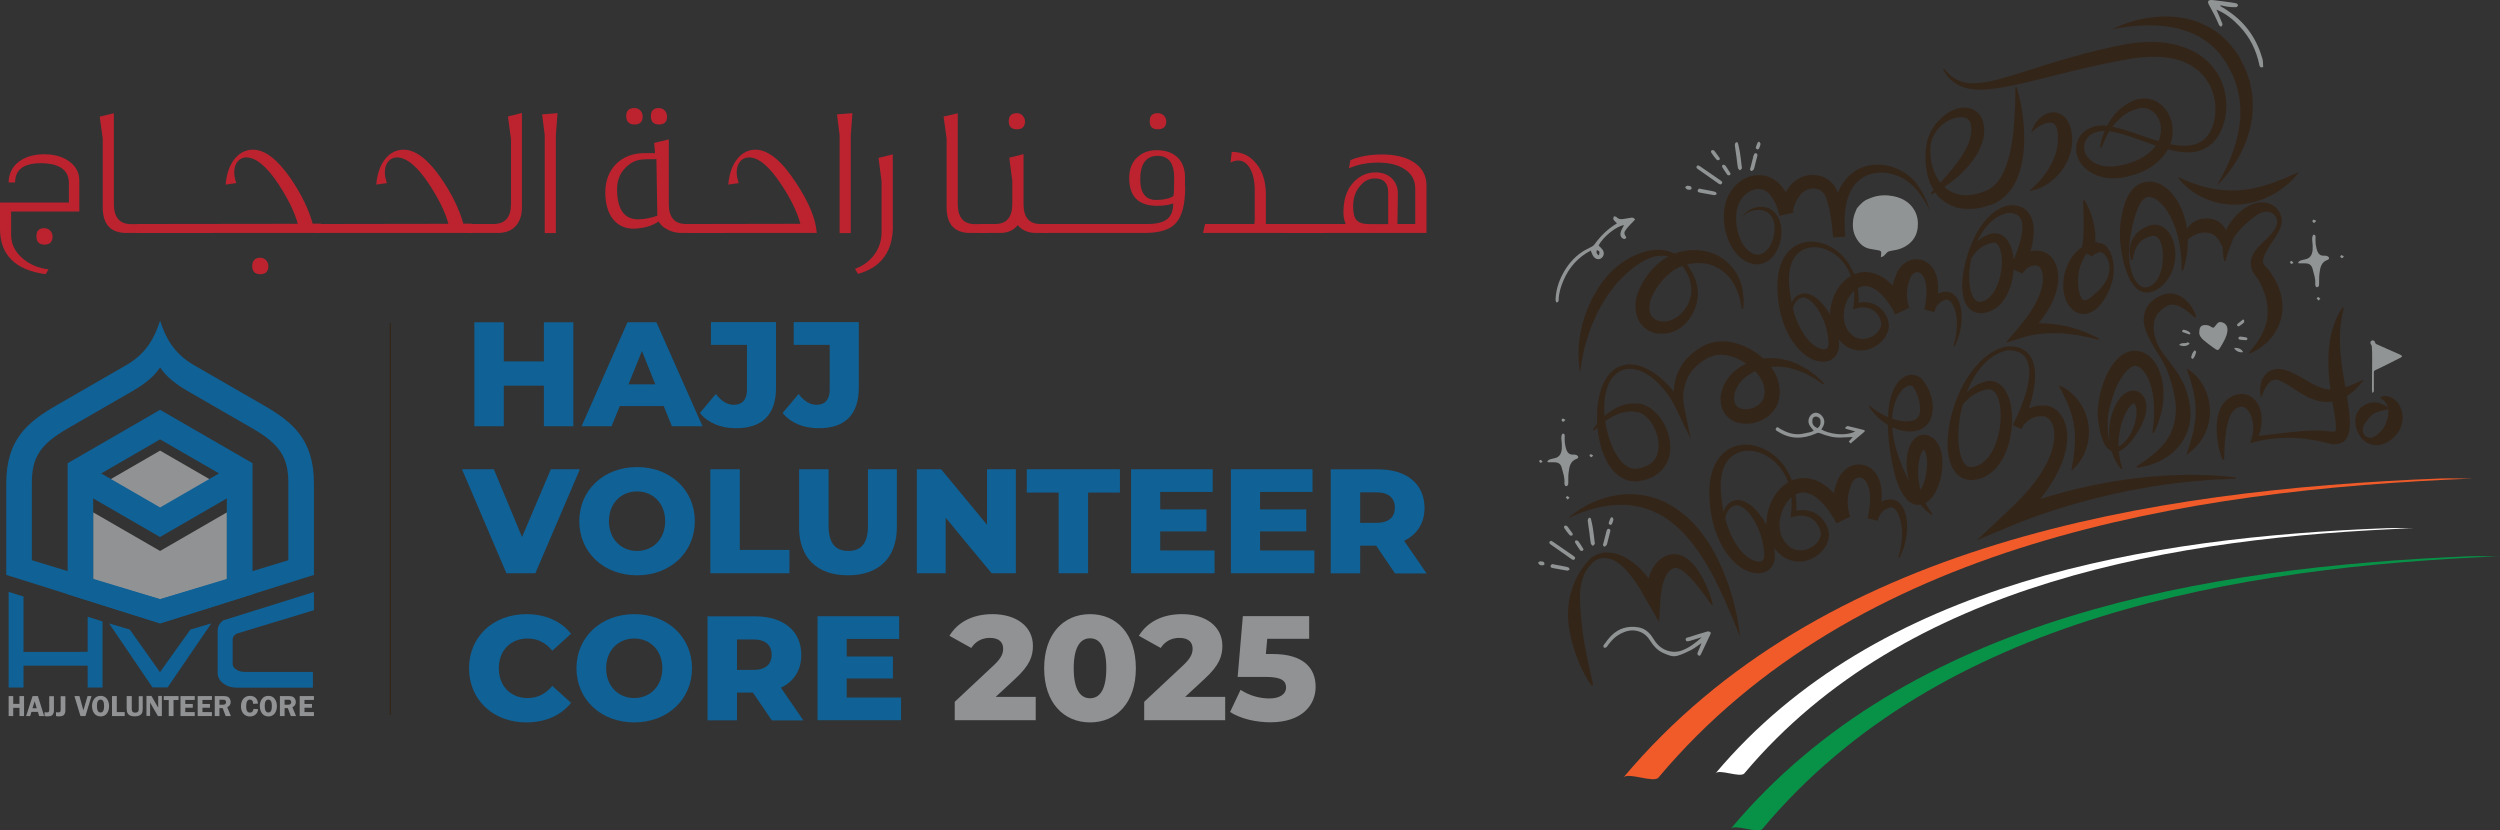 <?xml version="1.0" encoding="UTF-8"?>
<svg id="Layer_2" data-name="Layer 2" xmlns="http://www.w3.org/2000/svg" viewBox="0 0 240.17 79.76">
  <rect x="0" y="0" width="240.17" height="79.76" fill="#333333" stroke="none"/>
  <defs>
    <style>
      .cls-1 {
        fill: #f15b2a;
      }

      .cls-2 {
        fill: #079247;
      }

      .cls-3 {
        fill: #fff;
      }

      .cls-4 {
        fill: #0f6196;
      }

      .cls-5 {
        fill: #919495;
      }

      .cls-6 {
        fill: #bd232f;
      }

      .cls-7 {
        fill: #909294;
      }

      .cls-8 {
        fill: #342519;
      }
    </style>
  </defs>
  <g id="Layer_1-2" data-name="Layer 1">
    <g>
      <g>
        <path class="cls-1" d="M159.34,74.68c18.88-22.47,50.56-27.62,78.3-28.71-.8.03-2.24-.05-3.26,0-27.79,1.09-59.51,6.2-78.42,28.72.45-.54,2.9.57,3.38,0h0Z"/>
        <path class="cls-3" d="M167.59,74.28c15.53-18.46,41.57-22.67,64.37-23.54-.65.03-1.84-.04-2.68,0-22.84.88-48.91,5.06-64.47,23.55.37-.44,2.38.47,2.78,0h0Z"/>
        <path class="cls-2" d="M169.33,79.61c17.04-20.39,45.72-25.12,70.83-26.17-.72.03-2.03-.04-2.95,0-25.16,1.05-53.87,5.75-70.94,26.18.41-.49,2.63.51,3.06,0h0Z"/>
        <g>
          <path class="cls-8" d="M151.76,35.64c-.05-.39-.09-.78-.12-1.17,0-.4,0-.8.02-1.21l.15-1.19.27-1.18c.12-.38.25-.77.39-1.15.17-.37.32-.74.5-1.11.21-.35.41-.71.62-1.05.24-.34.47-.66.74-.99.24-.28.56-.62.87-.87.31-.27.65-.51,1-.73.7-.44,1.48-.77,2.31-.92.82-.15,1.73-.09,2.46.36.18.11.36.21.51.36l.23.21c.09.09.13.15.2.23l.19.22.18.25c.13.17.22.35.32.53.38.72.58,1.56.49,2.41-.04.21-.07.41-.13.64l-.09.28c-.04.1-.08.21-.13.31-.18.39-.41.76-.7,1.08-.57.66-1.48,1.16-2.46,1.11-.12,0-.24-.02-.36-.03h-.09s-.02-.02-.02-.02h-.06s-.04-.02-.04-.02l-.14-.03-.07-.02-.1-.04-.2-.08c-.13-.06-.24-.13-.35-.2-.44-.32-.76-.79-.9-1.27-.15-.48-.17-.98-.1-1.45.03-.24.09-.47.17-.7v-.04s.02-.02.02-.02h0s.02-.05.02-.05l.03-.07.06-.13.11-.27c.39-.83.89-1.5,1.52-2.11.15-.15.34-.28.5-.42.17-.13.37-.25.55-.37.19-.11.4-.2.6-.3l.04-.02h0s.06-.03.06-.03h.02s.07-.03.07-.03l.14-.04.28-.09c.16-.07.44-.09.65-.13l.34-.05c.11,0,.22,0,.33,0,.22,0,.43-.02.66.02.22.03.45.07.67.11h-.05c.2.03.34.07.49.13.15.05.29.12.43.18.14.07.28.14.41.22.13.09.27.16.38.26.12.1.25.19.35.3.11.11.23.21.32.33.1.12.2.23.29.36l.25.38c.07.13.13.27.2.4.07.13.11.27.16.41.04.14.1.28.13.42l.08.43c.05.28.05.57.08.85,0,.28-.03.57-.04.84h-.14s-.15-.8-.15-.8c-.08-.26-.13-.52-.23-.77l-.15-.37c-.05-.12-.12-.23-.18-.35-.06-.11-.11-.23-.19-.33-.07-.1-.14-.21-.22-.31l-.25-.28c-.08-.09-.18-.17-.27-.25-.09-.09-.19-.15-.29-.23-.09-.08-.21-.13-.31-.2-.21-.12-.43-.22-.66-.31-.11-.04-.23-.07-.34-.1-.11-.03-.24-.05-.31-.06h-.05c-.17-.01-.33-.03-.49-.04-.16-.02-.34.02-.5.03-.08,0-.17.01-.25.02l-.23.05c-.16.04-.29.04-.48.12l-.27.1-.14.05-.07.02h-.02s.06-.02.04,0h0s-.03.02-.03.02c-.14.08-.29.15-.43.24-.13.1-.28.19-.41.29-.13.11-.26.22-.38.34-.5.46-.92,1.07-1.22,1.63-.19.39-.29.6-.35.92-.06.3-.05.6,0,.86.06.27.19.47.37.63.05.03.1.07.15.1.02.01.04.02.06.03l.03.02.07.02.14.05h.03s0,.01,0,.01c-.01,0,.04.01-.03,0h.01s.05.01.05.01c.07.01.15.04.22.04.59.07,1.21-.15,1.73-.59.26-.22.49-.49.67-.78l.13-.22.12-.26.16-.49c.16-.69.05-1.45-.26-2.12-.08-.17-.16-.33-.27-.48l-.15-.23c-.06-.07-.12-.15-.19-.22-.06-.07-.14-.16-.19-.2l-.21-.17c-.13-.13-.29-.21-.45-.3-.64-.34-1.4-.29-2.07-.06-.68.23-1.3.64-1.87,1.1-.28.24-.56.47-.82.73-.27.27-.48.49-.75.8-.21.27-.44.58-.66.87l-.6.94-.53.98c-.15.34-.29.69-.45,1.03l-.38,1.06-.32,1.09-.24,1.11c-.06.39-.11.77-.18,1.16h-.14Z"/>
          <path class="cls-8" d="M167.32,21.03c.17-.47.59-.83,1.07-1.01.48-.18,1.04-.23,1.56,0,.52.24.87.73,1.04,1.24.17.52.19,1.07.11,1.6-.08.53-.27,1.05-.58,1.52-.31.46-.8.9-1.47,1-.67.1-1.29-.2-1.72-.52-.49-.38-.81-.83-1.07-1.32-.51-.98-.72-2.06-.64-3.16.04-.54.17-1.13.44-1.64.29-.54.66-.99,1.16-1.34.49-.34,1.1-.58,1.75-.58.65,0,1.32.26,1.78.67.48.4.79.9,1.04,1.4.24.5.4,1.02.52,1.53l-1.32.31c-.08-.39-.03-.7.03-.98.07-.28.16-.53.26-.76.11-.24.23-.46.36-.68.08-.12.13-.2.24-.35.07-.09.13-.17.26-.3.23-.23.45-.39.71-.53.26-.14.54-.24.83-.29.58-.11,1.22-.01,1.75.3.27.15.48.34.7.58l.05.07.08.11c.05.08.08.13.12.2.07.13.12.25.17.37.19.49.29.96.38,1.43.09.47.15.93.2,1.39l.13,1.36-1.16.07-.02-.95c0-.33,0-.67.03-1.01.05-.68.16-1.36.38-2.03.12-.33.26-.67.44-.97.19-.31.42-.61.69-.86.53-.52,1.21-.86,1.91-1,.7-.15,1.43-.1,2.09.08.67.19,1.29.52,1.81.95.26.22.5.46.7.73.21.27.37.54.54.83.33.57.59,1.18.71,1.81-.21-.61-.57-1.15-.94-1.66-.19-.25-.39-.51-.61-.72-.22-.22-.45-.42-.71-.59-1.01-.68-2.3-.93-3.4-.61-.55.16-1.04.47-1.41.87-.19.21-.34.43-.48.68-.14.26-.24.52-.33.8-.17.56-.25,1.16-.28,1.77-.01.3-.01.61,0,.92l.05.98-1.16.07-.15-1.36c-.06-.44-.12-.88-.21-1.3-.09-.42-.19-.84-.34-1.2-.04-.09-.08-.17-.12-.24-.02-.03-.05-.08-.06-.09l-.02-.03-.05-.07c-.09-.08-.23-.21-.36-.27-.27-.14-.58-.18-.89-.11-.15.03-.31.08-.45.16-.14.07-.29.19-.38.28-.04.03-.11.12-.19.21-.02.03-.1.14-.14.21-.1.17-.19.35-.27.52-.08.18-.14.36-.18.53-.04.16-.04.31-.02.37l-1.32.31c-.11-.44-.25-.86-.43-1.25-.18-.38-.41-.73-.68-.96-.27-.24-.58-.36-.91-.37-.33,0-.68.12-1,.33-.31.21-.6.52-.78.84-.2.36-.3.74-.35,1.17-.09.85.06,1.77.41,2.56.17.39.43.76.71,1,.33.28.67.44.99.41.32-.01.66-.23.92-.56.26-.33.45-.74.55-1.17.11-.43.13-.89.04-1.32-.09-.43-.33-.82-.69-1.04-.36-.22-.86-.26-1.31-.14-.45.11-.9.37-1.13.81Z"/>
          <path class="cls-8" d="M185.48,18.55s.39-.42,1.07-1.16c.33-.37.73-.82,1.15-1.34.41-.53.86-1.14,1.21-1.84.17-.35.33-.72.4-1.1.07-.36.1-.81.03-1.13-.03-.17-.09-.3-.18-.41-.08-.11-.2-.2-.36-.25-.33-.11-.81-.07-1.26.1-.9.34-1.75,1.16-2,2.2-.03.13-.06.26-.07.39v.1s-.02.02-.02.02c0,0,0,.02,0,0h0s0,.07,0,.07v.21c-.02.29.01.56.03.82.08.54.22,1.07.45,1.55.24.48.54.9.91,1.23.37.32.8.53,1.24.65.44.13.93.1,1.4.05.24-.06.47-.1.7-.17l.35-.12.17-.06.09-.03c-.08.03-.02,0-.03.01h.01s.02-.02.02-.02l.05-.02.18-.09c.06-.03.12-.06.15-.08.07-.06.14-.09.22-.16.16-.12.31-.27.45-.42.27-.32.49-.69.67-1.09.36-.8.58-1.66.72-2.46.15-.81.22-1.58.27-2.26.05-.68.07-1.28.09-1.78.03-.99.02-1.57.02-1.57l.13-.02s.19.55.39,1.55c.19,1,.41,2.44.31,4.23-.07.89-.2,1.87-.61,2.89-.2.51-.48,1.02-.89,1.48-.2.23-.43.45-.69.64-.12.1-.29.19-.44.28-.08.05-.15.08-.21.1l-.18.08-.13.06-.11.03-.21.06-.43.13c-.29.07-.6.11-.9.16-.62.03-1.28.03-1.91-.21-.63-.22-1.2-.6-1.62-1.1-.41-.51-.69-1.08-.87-1.67-.33-1.19-.34-2.37-.1-3.54.32-1.15,1.07-2.13,2.08-2.75.51-.3,1.1-.53,1.79-.44.34.05.7.2.97.45.27.26.44.58.53.89.33,1.23-.12,2.29-.56,3.09-.48.8-1.04,1.42-1.56,1.91-.52.5-1.02.87-1.44,1.16-.42.29-.76.5-1,.63-.24.13-.37.2-.37.2l-.08-.11Z"/>
          <path class="cls-8" d="M201.75,14.15s.03-.28.16-.78c.15-.5.4-1.24.99-2.06.29-.41.69-.83,1.21-1.18.27-.17.55-.33.87-.46l.12-.05s.02-.01.08-.03l.06-.02c.08-.02.14-.05.24-.06.21-.04.41-.06.62-.05.83.02,1.66.54,2.12,1.3.47.76.64,1.74.4,2.69-.23.95-.87,1.79-1.66,2.37-.79.61-1.74.95-2.7,1.17-.53.12-1.05.16-1.59.13-.27-.03-.54-.05-.81-.14-.13-.04-.27-.07-.4-.12l-.39-.18c-.5-.26-.98-.64-1.28-1.17-.3-.51-.44-1.16-.27-1.77.33-1.26,1.72-1.83,2.8-1.66,1.1.13,2.12.5,3.13.85,1.02.35,2.04.71,3.08.93,1.03.2,2.14.24,2.95-.27.8-.52,1.2-1.5,1.31-2.47.13-.98-.04-1.99-.46-2.84-.21-.43-.48-.82-.79-1.16-.32-.34-.7-.62-1.1-.86-.81-.46-1.74-.7-2.69-.77-.94-.07-1.9-.02-2.83.11-.91.15-1.88.35-2.78.53-1.82.39-3.53.8-5.11,1.21-1.59.39-3.04.77-4.38,1.01-1.33.24-2.55.37-3.55.16-1.01-.2-1.66-.76-1.99-1.17-.16-.21-.28-.38-.34-.49-.07-.12-.11-.17-.11-.17l.11-.07s.04.05.13.15c.08.1.21.24.39.41.36.33.98.74,1.88.81.89.07,2.01-.12,3.27-.48,1.26-.36,2.68-.83,4.25-1.32,1.57-.48,3.29-.99,5.13-1.42.93-.22,1.85-.43,2.88-.59,1.02-.14,2.09-.2,3.18-.07,1.09.12,2.21.44,3.22,1.05,1,.61,1.85,1.55,2.31,2.65.47,1.1.59,2.33.37,3.5-.12.58-.32,1.15-.63,1.68-.17.26-.34.5-.57.73-.12.12-.24.23-.35.3l-.08.06-.04.03s-.04.03-.04.03h-.03s-.2.13-.2.13c-.55.3-1.17.39-1.75.38-.58,0-1.14-.12-1.68-.26-1.08-.28-2.09-.68-3.1-1.03-.5-.18-1.01-.35-1.52-.49-.5-.14-1.01-.25-1.51-.27-.25,0-.49,0-.72.05-.12.02-.21.06-.31.09-.05.02-.11.06-.17.08-.02.01-.08.04-.07.04l-.07.05c-.4.24-.64.63-.71,1.02-.13.81.49,1.58,1.26,1.86.77.3,1.68.26,2.46.06.1-.02.19-.04.3-.07l.33-.11.33-.11.16-.06s-.05.02-.01,0h.02s.04-.02.04-.02l.07-.03c.39-.16.73-.37,1.05-.59.63-.45,1.09-1.04,1.26-1.69.19-.64.11-1.32-.18-1.85-.3-.52-.77-.88-1.28-.93-.13-.01-.26-.01-.36,0-.06,0-.15.03-.22.04h-.06s-.02.02-.03.02l-.1.03c-.27.07-.52.19-.76.3-.46.25-.84.58-1.15.91-.63.66-.96,1.34-1.17,1.79-.21.46-.29.72-.29.72l-.13-.03Z"/>
          <path class="cls-8" d="M202.93,2.81s.36-.2,1.03-.46c.67-.25,1.67-.57,2.92-.7.63-.07,1.32-.1,2.05-.03.73.07,1.51.21,2.28.52.76.3,1.53.71,2.19,1.29.66.57,1.24,1.25,1.7,2l.02.03.04.07.03.07.07.14.14.27.27.54c.17.39.31.84.45,1.25.11.42.17.84.25,1.26.03.42.05.83.06,1.24-.04.4-.04.81-.1,1.19-.08.38-.13.76-.24,1.11-.19.71-.44,1.35-.72,1.91-.27.57-.57,1.06-.86,1.48-.28.42-.56.76-.79,1.04-.47.55-.79.81-.79.81,0,0,.23-.34.56-.97.17-.31.36-.7.56-1.14.2-.44.4-.96.59-1.52.19-.56.34-1.18.45-1.84.07-.33.07-.67.12-1.01.02-.34,0-.7.02-1.05-.03-.35-.07-.71-.12-1.07-.09-.35-.16-.72-.26-1.06-.13-.34-.22-.66-.38-1.01-.18-.34-.36-.69-.55-1.03-.38-.65-.85-1.23-1.39-1.71-.55-.48-1.14-.88-1.79-1.17-.64-.28-1.3-.49-1.95-.62-.65-.12-1.29-.18-1.88-.2-1.18-.03-2.19.08-2.89.18-.7.1-1.1.2-1.1.2Z"/>
          <path class="cls-8" d="M153.02,41.27c.39-.61.89-1.14,1.48-1.6.59-.43,1.29-.81,2.08-.89.2-.02.39-.04.59-.02.11,0,.18,0,.32.02.09.02.16.02.28.06.45.13.78.35,1.1.62.61.53,1.04,1.22,1.31,1.96.26.74.38,1.57.18,2.41-.1.42-.3.83-.58,1.17-.28.35-.64.62-1.02.82-.38.19-.78.32-1.18.38l-.15.03h-.04s-.06.01-.06.01h-.02s-.07,0-.07,0h-.13s-.09.01-.16,0c-.28-.01-.51-.07-.72-.14-.44-.15-.81-.43-1.1-.72-.29-.3-.53-.63-.72-.97-.37-.69-.62-1.41-.77-2.14-.15-.73-.23-1.47-.22-2.2,0-.74.07-1.47.25-2.19.18-.72.46-1.41.99-2.02.14-.12.25-.24.4-.36.17-.1.33-.24.52-.29.18-.07.36-.14.56-.16.19-.05.38-.04.57-.04.77.03,1.47.36,2.09.75,1.23.82,2.19,1.96,2.95,3.23l-.72.3c-.12-.39-.18-.74-.21-1.12-.03-.37-.03-.76.03-1.14.1-.76.39-1.51.85-2.15.46-.64,1.07-1.14,1.72-1.54.23-.12.29-.17.53-.26.21-.09.41-.14.61-.19.4-.09.82-.11,1.22-.09.81.06,1.57.32,2.24.68.34.18.66.38.96.61l.06.04.03.02h.01s.04.05.04.05l.1.08.2.17c.06.05.14.12.21.2l.22.23c.54.61.94,1.35,1.08,2.21.07.43.06.88-.04,1.31l-.03.16-.03.09v.02s-.02.03-.02.03l-.02.06-.1.24c-.13.22-.28.49-.44.63-.63.68-1.46,1.02-2.33,1.08-.44,0-.9-.02-1.34-.24-.43-.21-.85-.56-1.05-1.03-.07-.11-.09-.22-.13-.34-.03-.11-.07-.23-.08-.34l-.02-.33v-.17s0-.02,0-.02c0,.06,0-.09,0-.07h0s0-.04,0-.04v-.06s.05-.26.05-.26l.02-.13s.03-.11.05-.16c.07-.21.14-.46.24-.63.38-.74.97-1.31,1.63-1.71.66-.4,1.4-.64,2.15-.74.19-.03.37-.02.56-.03h.28c.09,0,.19,0,.28.01l.55.06.54.13c.36.07.69.23,1.03.36.33.15.63.34.95.51.29.21.58.42.86.63l.76.73-.09.1-.85-.58c-.29-.17-.6-.33-.89-.49-.32-.12-.62-.26-.94-.36-.33-.07-.63-.2-.96-.22l-.48-.06h-.49s-.24,0-.24,0l-.24.03c-.16.02-.32.03-.47.07-.62.13-1.2.4-1.7.74-.51.34-.91.82-1.12,1.33-.07.13-.07.23-.12.34,0,.03-.02.05-.03.09v.13s-.04.26-.04.26v.06s0,.03,0,.03h0s0-.11,0-.05h0s.01.1.01.1l.02.19c0,.06.04.11.05.16.02.05.03.11.06.14.08.18.25.28.43.37.18.1.44.1.69.09.51-.04,1.04-.29,1.33-.65.1-.09.09-.15.16-.21l.1-.24.02-.06v-.03s.02-.02.02-.02h0c.02-.07-.03.07-.02.06v-.09c.07-.24.08-.5.04-.75-.07-.51-.36-1.04-.72-1.48l-.13-.15s-.09-.1-.16-.16l-.19-.17-.1-.09h0s.03.02.02.01h-.01s-.02-.03-.02-.03l-.05-.04c-.25-.2-.51-.37-.78-.52-.54-.31-1.12-.52-1.69-.59-.29-.03-.57-.02-.85.03-.14.03-.28.06-.39.11-.09.01-.33.14-.41.18-.55.3-1.04.68-1.42,1.15-.39.46-.65,1.03-.79,1.63-.14.6-.13,1.28-.02,1.86l.64,3.14-1.36-2.84c-.29-.62-.65-1.21-1.07-1.75-.42-.54-.9-1.05-1.46-1.44-.55-.4-1.19-.7-1.84-.73-.16,0-.33-.01-.48.03-.16.01-.31.08-.46.14-.16.05-.26.16-.4.23-.13.1-.26.24-.39.36-.4.47-.64,1.15-.76,1.81-.11.67-.12,1.36-.05,2.04.07.68.21,1.35.41,2,.2.64.47,1.26.82,1.79.34.53.79.97,1.25,1.13.06.02.12.03.18.05.06.01.09,0,.14.02.01,0,.02,0,.04,0h.07s.13-.01.13-.01h.07s.02,0,.02,0h0c-.09,0-.02,0-.04,0h.03s.11-.03.11-.03c.3-.05.59-.14.84-.26.51-.24.87-.66,1.01-1.2.15-.54.12-1.18-.06-1.78-.18-.6-.49-1.18-.92-1.61-.21-.21-.48-.4-.7-.49-.04-.03-.15-.05-.23-.07-.03-.01-.14-.02-.21-.03-.15-.03-.31-.03-.47-.03-.63,0-1.28.24-1.87.56-.59.34-1.15.77-1.64,1.28l-.11-.08Z"/>
          <path class="cls-8" d="M188.73,26.06c0-.69.17-1.39.53-2.02.35-.64.95-1.17,1.65-1.46.09-.04.18-.07.27-.1l.14-.04c.06-.01.13-.03.19-.03.24-.02.51.02.74.14.46.24.71.64.87,1,.31.74.37,1.48.34,2.22-.04.73-.18,1.45-.46,2.15-.3.68-.73,1.39-1.48,1.82-.37.21-.77.35-1.24.35-.5.01-1.02-.28-1.27-.65-.27-.37-.37-.75-.44-1.12-.06-.37-.08-.73-.06-1.09.02-.71.15-1.39.31-2.06.18-.67.38-1.32.67-1.95.27-.63.61-1.23,1.03-1.79.43-.55.94-1.06,1.6-1.4.16-.09.33-.16.51-.22l.13-.04s.02-.01.09-.02h.08c.1-.03.2-.04.3-.04.39,0,.81.07,1.19.31.38.24.65.63.78,1.02.14.39.18.79.18,1.16,0,.76-.17,1.45-.36,2.13-.2.68-.45,1.32-.71,1.96l-1.22-.54c.15-.32.29-.52.49-.75.19-.22.42-.42.69-.57.27-.15.57-.27.88-.32.31-.04.61-.05.91,0,.23.06.41.13.56.22.16.09.29.21.41.33.23.25.39.54.5.82.22.57.24,1.14.19,1.67-.14,1.06-.56,1.98-1.07,2.81-.53.82-1.14,1.55-1.81,2.21l-.58-.96c.19-.04.34-.06.51-.08.16-.02.33-.03.49-.05.32-.02.64-.03.96-.02.32,0,.64.03.95.06.32.03.63.08.94.14.16.03.31.07.46.1.15.03.31.07.46.11.3.08.6.18.9.29.3.1.58.23.87.35.29.12.56.28.84.41l-.05.13-.45-.12c-.15-.04-.29-.08-.44-.11-.3-.06-.59-.14-.89-.18-.3-.06-.6-.09-.89-.13-.15-.02-.3-.03-.45-.05-.15-.01-.3-.03-.45-.03-.6-.03-1.19-.02-1.78.03-.29.02-.58.06-.87.11-.14.02-.29.05-.42.08-.14.03-.29.07-.39.1l-1.87.58,1.29-1.54c.56-.67,1.09-1.37,1.49-2.11.41-.73.72-1.52.78-2.26.03-.37.01-.73-.1-1.01-.05-.14-.12-.25-.2-.34-.04-.04-.08-.07-.11-.09-.04-.03-.08-.04-.06-.04-.14-.04-.3-.04-.44-.03-.14.02-.27.06-.4.13-.13.07-.25.16-.37.28-.11.11-.23.28-.28.37l-1.21-.54c.28-.59.54-1.19.75-1.79.21-.6.38-1.22.44-1.8.06-.59-.02-1.14-.37-1.43-.18-.15-.43-.24-.71-.27-.07,0-.14,0-.21,0h-.04s-.02,0-.03,0l-.11.02c-.15.03-.29.08-.43.13-.57.22-1.08.63-1.5,1.12-.43.49-.75,1.06-1.02,1.66-.25.61-.46,1.24-.56,1.88-.12.64-.15,1.3-.09,1.94.06.62.23,1.28.56,1.61.16.16.31.2.48.18.21-.03.46-.12.66-.26.4-.28.74-.76.96-1.3.24-.54.38-1.15.43-1.76.05-.6.03-1.24-.15-1.75-.09-.25-.22-.46-.35-.55-.14-.09-.28-.1-.6,0-.57.15-1.08.49-1.48.97-.39.48-.69,1.08-.85,1.72h-.14Z"/>
          <path class="cls-8" d="M187.49,41.07c.03-.87.29-1.74.75-2.51.46-.77,1.19-1.43,2.06-1.76.11-.05.22-.08.33-.12l.17-.05c.07-.01.15-.03.22-.03.28-.03.59.02.85.16.53.28.81.75,1.01,1.19.38.9.45,1.82.41,2.73-.05.91-.21,1.81-.56,2.68-.35.85-.88,1.71-1.77,2.28-.45.28-.94.45-1.51.48-.31,0-.62-.05-.91-.19-.29-.14-.52-.34-.7-.57-.35-.45-.51-.94-.61-1.41-.1-.47-.14-.93-.13-1.39.01-.91.15-1.79.36-2.65.22-.86.52-1.69.9-2.48.38-.79.86-1.54,1.42-2.21.57-.66,1.25-1.27,2.07-1.64.2-.09.42-.17.63-.23l.16-.04s.14-.03.19-.03c.12-.01.23-.02.35-.01.46.01.93.13,1.33.4.2.14.37.31.51.51.13.2.24.41.31.63.15.44.18.9.17,1.35,0,.9-.21,1.76-.44,2.6-.24.84-.54,1.66-.86,2.46l-.81-.36c.17-.38.37-.66.63-.95.26-.28.57-.52.93-.69.36-.17.76-.26,1.16-.27h.29s.07.01.07.01h.04s0,0,0,0h0s.04,0,.04,0h.02s.12.02.12.02c.08.01.25.06.35.1.1.05.21.09.3.16.38.24.66.58.85.94.19.36.3.74.36,1.12.12.76.02,1.5-.15,2.19-.18.69-.44,1.35-.76,1.96-.32.62-.69,1.2-1.08,1.76-.2.28-.41.55-.62.81-.22.26-.43.52-.66.77-.45.51-.94.97-1.43,1.43l-.79-1.21c.45-.19.87-.36,1.31-.52.43-.17.88-.31,1.31-.45.88-.28,1.77-.54,2.66-.78.45-.12.89-.23,1.34-.34l1.35-.3,1.36-.26c.45-.09.91-.15,1.37-.22.91-.15,1.83-.24,2.74-.34l1.38-.1c.46-.04.92-.05,1.38-.06.46-.01.92-.03,1.38-.03l1.38.04c.46,0,.92.04,1.37.08.46.03.91.08,1.37.12v.14s-1.37.06-1.37.06c-.45.01-.91.03-1.36.08l-1.36.11c-.45.04-.9.1-1.35.15-.45.05-.9.1-1.35.17l-1.34.2-1.33.24c-.45.07-.89.17-1.33.26-.44.1-.89.18-1.32.29l-1.32.31-1.31.35-1.3.37c-.86.25-1.72.53-2.57.82l-1.27.46c-.42.15-.84.32-1.24.48l-3.72,1.55,2.94-2.76c.46-.44.92-.88,1.35-1.34.22-.23.43-.47.64-.7.2-.24.4-.48.59-.73.38-.5.73-1.01,1.02-1.55.3-.54.54-1.1.7-1.67.16-.57.24-1.15.18-1.7-.05-.53-.27-1.04-.62-1.28-.04-.03-.09-.05-.13-.08-.05-.02-.04-.03-.12-.05l-.12-.03h-.01c.07,0,.02,0,.03,0h0s0,0,0,0h-.02s-.05,0-.05,0l-.2-.02c-.26,0-.51.04-.75.14-.24.09-.46.24-.67.43-.2.18-.39.43-.5.64l-.81-.36c.37-.76.72-1.52,1-2.31.28-.79.51-1.59.57-2.41.06-.79-.08-1.67-.71-2.11-.3-.22-.69-.32-1.09-.34-.1,0-.2,0-.29,0-.06,0-.07,0-.13.02l-.15.04c-.19.06-.38.13-.57.22-.74.35-1.37.91-1.86,1.57-.51.65-.89,1.4-1.19,2.17-.59,1.54-.9,3.22-.8,4.83.03.4.08.79.18,1.15.09.36.24.7.43.91.18.22.38.3.62.3.28,0,.63-.13.9-.29.58-.35,1.03-.98,1.33-1.69.3-.71.5-1.5.57-2.29.06-.79.03-1.61-.21-2.31-.12-.34-.31-.65-.54-.78-.23-.15-.5-.14-.91,0-.74.22-1.42.68-1.91,1.33-.49.64-.83,1.43-1,2.25h-.14Z"/>
          <path class="cls-8" d="M200.23,19.21c.12.18.24.38.33.58.09.2.19.4.26.61.07.21.16.41.21.63l.08.32c.02.11.06.22.08.33.03.22.06.44.09.67.04.22.01.45.02.68v.34c0,.11-.03.23-.05.35-.04.23-.08.46-.14.69l-1.03-.54c.13-.13.21-.18.32-.25.1-.06.21-.11.32-.15.22-.08.44-.12.67-.13l.33.02h.02s0,0,0,0c-.01,0,.14.01.08,0h0s.03.01.03.01l.06.02s.11.04.18.09c.16.08.23.17.31.25.08.08.13.17.19.25.22.35.33.72.4,1.08.08.37.08.74.07,1.1-.03.37-.09.73-.21,1.09-.1.36-.25.71-.42,1.04-.09.16-.18.33-.28.49l-.33.45c-.17.2-.21.25-.41.42-.18.16-.37.28-.61.38-.23.1-.53.16-.83.12-.3-.04-.6-.17-.8-.35-.43-.36-.64-.78-.78-1.19-.13-.41-.19-.82-.18-1.22,0-.4.05-.8.15-1.18.2-.76.57-1.49,1.13-2.03.27-.28.6-.5.94-.66.34-.17.71-.25,1.07-.28l.04.13c-.29.21-.56.4-.78.64-.22.23-.41.48-.56.75-.14.27-.27.54-.36.83-.08.29-.15.58-.18.88-.06.59-.03,1.2.12,1.71.07.25.18.47.28.57.1.09.11.12.3.09.09-.02.2-.08.29-.13.08-.03.29-.22.36-.27.24-.21.49-.42.71-.65.22-.23.43-.49.58-.77.17-.28.27-.59.33-.9.03-.32.05-.65-.05-.95-.09-.3-.25-.59-.47-.78-.06-.04-.11-.1-.17-.12-.06-.03-.12-.06-.12-.04,0,0,0,0-.06,0h-.07s-.03,0-.03,0h0c-.06,0,.08,0,.07,0h0s-.01,0-.01,0l-.19.05c-.12.05-.23.1-.32.17-.05.04-.09.07-.13.11-.03.03-.09.09-.08.09l-1.03-.54c.02-.19.04-.38.08-.57.01-.1.05-.18.05-.28l.02-.29c.01-.2.05-.39.04-.59,0-.2,0-.4.02-.6,0-.41,0-.82-.02-1.24l-.04-1.28.13-.04Z"/>
          <path class="cls-8" d="M204.72,24.96s-.05-.13-.09-.37c-.03-.25-.07-.62.05-1.1.06-.24.16-.51.34-.76.17-.27.42-.51.72-.71.16-.09.32-.19.5-.26l.13-.06.07-.03h.02s-.03,0,.04-.02h0s.03,0,.03,0c.08-.02.15-.04.31-.06.54-.07,1.1.22,1.43.62.33.4.5.85.61,1.31.11.46.13.95.07,1.43-.11.96-.55,1.99-1.42,2.66-.22.16-.45.3-.72.39-.1.04-.28.08-.42.1-.15.02-.3,0-.44-.02-.6-.14-.97-.61-1.24-1.04-.51-.92-.76-1.94-.93-2.97-.15-1.04-.18-2.11,0-3.14.09-.53.21-1.01.4-1.55.05-.12.07-.21.14-.35.07-.14.14-.29.22-.41.16-.25.36-.5.63-.71.27-.2.59-.38.95-.43.35-.05.71-.04,1,.06.62.18,1.05.55,1.41.91.7.75,1.07,1.6,1.32,2.37.23.79.32,1.52.33,2.17.01.65-.04,1.2-.12,1.65-.08.45-.17.79-.24,1.02-.07.23-.11.35-.11.35l-.13-.02s0-.13,0-.36c0-.24-.01-.58-.05-1.01-.03-.43-.1-.95-.22-1.52-.13-.57-.3-1.21-.59-1.85-.28-.63-.67-1.29-1.19-1.78-.25-.24-.55-.44-.81-.51-.27-.08-.45-.05-.68.09-.11.08-.23.19-.33.34-.06.07-.09.14-.14.21-.05.07-.1.21-.15.31-.16.36-.32.84-.44,1.28-.23.9-.41,1.86-.44,2.84-.03.97.08,1.99.54,2.81.23.4.57.75.96.77.37.03.75-.22,1.02-.52.53-.62.68-1.47.72-2.22.03-.74-.08-1.51-.39-1.91-.14-.2-.29-.29-.45-.3,0-.01-.11,0-.19.01h-.03s0,0,0,0c.07-.02.02,0,.03,0h-.01s-.05.02-.05.02l-.1.02c-.14.02-.25.08-.37.12-.46.2-.78.53-.96.88-.19.35-.27.68-.32.9-.05.23-.05.35-.05.35l-.14.02Z"/>
          <path class="cls-8" d="M213.67,25.04c-.03-.16-.06-.32-.09-.47-.03-.16-.05-.31-.04-.48-.01-.34.01-.67.05-.99,0-.08.02-.16.03-.24l.02-.12v-.03s.03-.08.03-.08l.02-.06c.06-.16.07-.29.16-.46.16-.35.34-.64.55-.92.21-.28.44-.53.69-.75.25-.23.52-.44.82-.6l.11-.06.15-.08.22-.09c.15-.05.4-.13.58-.15.38-.05.78,0,1.14.14.38.15.65.43.86.76l.1.22c.03.09.07.18.09.27.05.18.05.36.03.54-.03.36-.18.68-.34.97-.16.29-.34.56-.52.82-.35.53-.71,1.06-.86,1.54-.08.24-.08.43-.03.57.05.14.16.29.34.44h.01s.04.06.04.06c.16.18.27.34.38.51.11.17.22.34.32.52.1.17.19.36.28.55.09.19.15.39.22.58.06.2.1.4.15.61.04.2.05.42.08.63.03.21,0,.42,0,.63,0,.21-.05.42-.09.63-.02.1-.04.21-.07.31l-.11.3c-.08.2-.13.4-.25.57l-.31.53c-.12.16-.26.31-.39.46l-.2.23c-.07.07-.15.13-.23.19-.15.12-.3.25-.46.37-.16.11-.33.2-.5.3-.17.09-.34.18-.51.26l-.08-.11c.12-.15.23-.3.35-.44.11-.15.24-.27.34-.42l.29-.44.14-.22.11-.23.22-.45.16-.46c.07-.15.07-.32.11-.47l.05-.23v-.24c.02-.16.04-.31.02-.47-.02-.16,0-.31-.04-.47-.03-.16-.04-.31-.08-.47-.04-.15-.07-.31-.12-.46-.05-.15-.09-.31-.16-.46-.06-.15-.11-.31-.19-.46-.07-.15-.14-.3-.22-.44-.08-.14-.17-.3-.24-.4l.05.06c-.26-.28-.53-.66-.6-1.14-.04-.23-.02-.47.03-.69.06-.21.14-.4.24-.56.2-.33.43-.58.66-.81l.68-.66c.22-.22.42-.44.59-.68.16-.24.29-.51.31-.77.01-.13,0-.26-.05-.38-.02-.06-.05-.11-.08-.16-.03-.06-.09-.13-.13-.19-.17-.16-.39-.3-.63-.31-.24,0-.48.03-.71.13-.06.01-.1.05-.15.07-.05.03-.08.03-.15.09l-.2.13h0s0,0,0,0c.01,0-.04.02.03-.02h-.01s-.02.03-.02.03l-.04.03-.08.06c-.23.17-.45.35-.66.53-.22.18-.42.38-.61.58-.19.2-.37.43-.51.62-.08.08-.15.26-.23.38l-.03.05h0s0,.02,0,.02h0c.04-.1,0-.02.02-.05v.03s-.05.1-.05.1l-.08.21c-.12.29-.21.56-.32.84-.11.28-.17.61-.28.91h-.14Z"/>
          <path class="cls-8" d="M209.18,16.97s.18.1.51.24c.32.14.78.33,1.33.51.27.1.58.17.89.26.32.06.64.16.99.2.17.02.35.05.52.07.18,0,.36.02.54.03.36.04.72,0,1.09,0,.36-.02.73-.09,1.09-.12.35-.09.71-.15,1.05-.23.33-.11.66-.21.98-.3.31-.11.6-.23.87-.33.27-.1.53-.19.74-.31.22-.11.41-.19.58-.26.33-.14.53-.21.53-.21,0,0-.12.16-.37.43-.12.13-.27.3-.45.47-.09.09-.18.19-.29.28-.11.09-.23.17-.35.27-.25.18-.52.4-.83.58-.32.17-.66.34-1.02.52-.37.14-.77.26-1.17.39-.42.08-.84.16-1.27.19-.43,0-.87.04-1.29-.04-.21-.03-.42-.05-.62-.09-.2-.05-.4-.1-.59-.16-.2-.05-.38-.12-.56-.19-.18-.08-.36-.14-.52-.22-.32-.17-.63-.33-.88-.52-.27-.17-.48-.36-.67-.53-.19-.17-.34-.33-.46-.47-.24-.27-.34-.45-.34-.45Z"/>
          <path class="cls-8" d="M209.77,23.33s-.03-.12-.01-.32c.01-.2.06-.49.21-.81.08-.16.18-.33.33-.49.14-.16.32-.32.54-.44.22-.13.47-.21.73-.26.07,0,.13-.01.2-.02h.1s.05-.01.05-.01h.02s.01,0,.01,0h0s.05,0,.05,0c.1,0,.19.01.31.02.32.06.59.14.83.3.25.15.44.36.58.58.28.44.34.89.33,1.24,0,.18-.04.33-.07.47-.03.14-.07.25-.11.34-.08.18-.14.28-.14.28,0,0-.05-.11-.13-.28-.08-.17-.18-.41-.32-.65-.14-.24-.31-.49-.5-.64-.1-.08-.19-.14-.3-.18-.1-.05-.23-.07-.31-.09-.08-.01-.2-.02-.29-.03-.04,0,.05,0,.04,0h0s0,0,0,0h0s-.01,0-.01,0h-.03s-.05,0-.05,0h-.1c-.13,0-.26.01-.39.05-.13.03-.26.07-.39.13-.13.05-.25.13-.37.2-.23.14-.43.31-.58.42-.15.13-.23.2-.23.2Z"/>
          <path class="cls-8" d="M152.89,65.87c-.51-.72-.9-1.5-1.24-2.3-.16-.41-.32-.81-.45-1.24-.12-.42-.25-.84-.33-1.28-.09-.43-.16-.87-.21-1.32-.04-.45-.04-.89,0-1.35.06-.9.31-1.8.68-2.62.2-.41.4-.81.67-1.17.26-.37.54-.7.88-1.02.4-.29.85-.46,1.33-.49.48-.03.96.07,1.4.23.21.09.43.19.64.31.19.13.39.25.58.38l.53.44c.17.15.32.32.47.49.33.32.57.69.85,1.05.26.36.49.74.74,1.11l-1.3.34c0-.27,0-.48.03-.72.02-.23.05-.47.1-.7.05-.23.11-.47.19-.7.09-.23.18-.47.31-.7.13-.23.29-.45.49-.66.2-.2.45-.38.72-.51.13-.08.28-.1.42-.15l.11-.03h.03s.06-.02.06-.02h0s.04,0,.04,0h.08s.05-.01.11-.01c.1,0,.21,0,.29.02l.24.05c.15.05.29.1.41.17.5.27.83.64,1.13,1,.29.36.52.76.73,1.15.41.79.72,1.6.93,2.45l-.13.05c-.49-.71-.98-1.4-1.51-2.04-.26-.32-.54-.62-.82-.88-.28-.26-.59-.48-.86-.59-.07-.03-.13-.04-.19-.05h-.08s-.02,0-.03,0c0,0,0,0,0,0h-.04s-.08.02-.08.02h-.04s0,0,0,0h0s.06-.01.05,0h0s-.01,0-.01,0l-.04.02c-.06.03-.13.03-.17.08-.22.12-.4.34-.55.63-.07.15-.14.3-.2.47-.06.17-.11.35-.15.53-.04.18-.08.37-.11.56-.03.18-.05.39-.06.55l-.15,2.33-1.15-1.99c-.21-.35-.4-.72-.61-1.08-.23-.33-.43-.7-.68-1.01-.12-.16-.24-.33-.36-.48l-.39-.45c-.14-.14-.28-.27-.42-.41-.15-.12-.31-.24-.46-.35-.33-.19-.69-.34-1.07-.37-.37-.03-.78.08-1.07.29-.29.25-.58.57-.78.92-.21.35-.36.74-.45,1.13-.1.4-.14.8-.15,1.21,0,.41,0,.81.03,1.22.01.4.07.81.1,1.22.05.41.08.82.14,1.22.06.41.12.82.2,1.23.08.41.15.82.24,1.23l.27,1.24.28,1.26-.12.06Z"/>
          <path class="cls-8" d="M150.56,49.86s.27-.28.83-.67c.56-.39,1.4-.9,2.54-1.28.57-.19,1.21-.33,1.9-.4.69-.07,1.45-.05,2.21.1.76.14,1.53.4,2.24.8.73.38,1.37.89,1.98,1.43.58.57,1.11,1.18,1.56,1.83.46.64.83,1.32,1.17,1.97.16.33.32.66.46.98.14.33.25.65.38.96.26.62.41,1.24.59,1.79.17.56.27,1.08.38,1.54.12.46.16.87.22,1.2.11.67.15,1.05.15,1.05,0,0-.16-.35-.41-.98-.13-.31-.27-.69-.46-1.12-.19-.42-.38-.91-.62-1.43-.12-.26-.24-.52-.37-.8-.12-.28-.26-.56-.41-.85-.15-.29-.29-.59-.45-.88-.17-.29-.33-.59-.51-.9-.36-.6-.75-1.19-1.19-1.77-.43-.58-.91-1.12-1.43-1.62-.53-.48-1.07-.94-1.68-1.27-.15-.09-.3-.18-.46-.24-.15-.07-.31-.15-.46-.22-.32-.12-.63-.24-.95-.32-.64-.16-1.28-.26-1.9-.26-.62,0-1.21.04-1.76.14-.54.1-1.04.22-1.48.36-.43.14-.82.27-1.12.4-.62.25-.96.43-.96.43Z"/>
          <path class="cls-8" d="M165.52,50.32c-.05-.37-.04-.74.05-1.12.1-.37.32-.75.7-.97.09-.06.19-.1.29-.13l.07-.03h.02s.05-.01.05-.01h.03s.13-.02.13-.02c.08-.02.23,0,.34.02.13.01.21.06.32.09.39.15.71.4,1,.66,1.09,1.1,1.75,2.54,1.96,4.08l.03.29v.04s0,.07,0,.07v.07s0,.14,0,.14c-.02.27-.06.52-.2.76-.13.24-.33.47-.58.61-.25.14-.52.2-.77.21-1.01,0-1.73-.52-2.32-1.05-1.17-1.13-1.8-2.6-2.14-4.07-.17-.74-.25-1.49-.29-2.23,0-.1,0-.17,0-.3v-.27c0-.18,0-.36.03-.56.03-.4.1-.79.21-1.17.22-.75.61-1.51,1.26-2.03.64-.53,1.48-.74,2.26-.68.78.07,1.52.35,2.14.78.62.43,1.15.98,1.54,1.63.39.64.66,1.35.8,2.08.14.73.17,1.48.1,2.22l-.34-.27c.51-.17,1.03-.21,1.56-.09.53.11,1.01.43,1.35.85.08.11.17.21.23.32l.1.17.05.08h0s0,.02,0,.02c0,.02-.02-.04.02.05v.02s.02.04.02.04c.04.12.09.21.12.34.02.16.04.33.05.49-.03.6-.32,1.13-.7,1.53-.38.4-.87.7-1.4.86-.54.16-1.15.14-1.7-.06-.57-.18-1.01-.59-1.37-1.01-.15-.23-.32-.43-.45-.7l-.08-.16-.08-.21c-.06-.15-.1-.29-.13-.42-.24-1.09-.06-2.2.41-3.17.24-.49.55-.95.98-1.33.42-.39.96-.7,1.58-.81.61-.12,1.25,0,1.79.22.54.23.98.57,1.37.94.39.36.7.77,1.01,1.18l.41.63.37.65-1.32.63c-.12-.31-.16-.54-.22-.81-.04-.26-.09-.52-.09-.78v-.39s.02-.39.02-.39c0-.26.07-.52.13-.78.04-.26.14-.51.24-.75l.07-.18.04-.09.02-.05v-.02s.01-.01.01-.01l.03-.07.18-.3c.08-.12.22-.27.34-.4.12-.12.26-.21.39-.3.14-.08.3-.15.46-.21.17-.03.34-.08.51-.08.35,0,.71.08,1,.25.15.09.29.18.4.3.12.11.23.23.3.36.19.25.28.52.38.79.05.26.14.54.14.79.02.26.04.52.02.77-.01.25-.02.5-.07.74-.04.24-.06.49-.13.72l-.18.7-.97-.23c.07-.25.15-.42.26-.61.1-.18.24-.35.38-.51.07-.08.16-.14.24-.21.08-.07.17-.13.26-.18l.28-.15c.1-.04.2-.06.3-.09l.15-.04.08-.02h.04s0-.01,0-.01h0s.06,0,.06,0h.02c.1,0,.15-.01.29,0,.31.05.53.18.69.33.17.15.28.33.38.51.09.18.16.36.21.55.1.37.15.74.15,1.1,0,.18,0,.36-.01.54,0,.18-.04.36-.06.54-.05.35-.14.7-.24,1.04l-.18.5-.22.48-.13-.05.14-.5.1-.5c.06-.34.1-.67.11-1.01,0-.17.01-.34,0-.5-.01-.17-.02-.33-.05-.5-.02-.17-.05-.33-.09-.48-.04-.16-.09-.31-.14-.46-.06-.15-.12-.29-.2-.41-.08-.12-.17-.23-.26-.3-.09-.08-.2-.1-.23-.11,0-.01-.07,0-.1,0h-.13s-.02.01-.02.01c.02,0-.06,0,.05,0h0s0,0,0,0h0s-.02.01-.02.01l-.05.02-.1.04c-.06.03-.13.04-.19.07l-.17.11c-.06.03-.11.08-.15.13-.05.05-.1.09-.14.14-.08.11-.16.22-.21.35-.06.12-.11.27-.12.36l-.97-.23.12-.65c.05-.22.05-.43.08-.65.03-.22.03-.43.02-.64,0-.21-.02-.41-.05-.61-.01-.21-.1-.37-.14-.56-.08-.16-.14-.33-.24-.44-.04-.07-.1-.11-.15-.16-.05-.06-.1-.08-.16-.11-.1-.06-.22-.07-.32-.07-.05,0-.11.03-.17.03-.05.04-.11.06-.16.09-.05.05-.11.08-.15.13-.03.05-.06.06-.11.13l-.17.3h0s.06-.1.03-.05h0s0,.01,0,.01v.02s-.02.04-.02.04l-.02.07-.05.14c-.07.19-.14.37-.17.57-.04.19-.08.38-.08.58l-.02.3.02.3c0,.2.05.39.08.59.04.18.1.4.15.52l-1.32.63-.33-.58-.36-.55c-.26-.35-.52-.69-.82-.97-.59-.57-1.27-.95-1.91-.84-.64.09-1.26.65-1.62,1.36-.37.71-.53,1.57-.38,2.32.02.1.04.19.06.26l.03.12.07.16c.06.16.2.33.29.5.24.29.5.58.83.69.33.13.7.17,1.07.09.37-.08.73-.26,1.02-.52.29-.26.5-.59.54-.94,0-.07,0-.14,0-.22-.01-.1-.06-.22-.09-.33v-.04s-.02-.02-.02-.02c.03.09,0,.02.02.04h0s0-.01,0-.01l-.04-.07-.07-.14c-.04-.1-.11-.17-.16-.26-.23-.34-.56-.58-.95-.7-.38-.12-.85-.12-1.23,0l-.38.11.05-.38c.09-.69.1-1.4-.02-2.08-.12-.68-.36-1.35-.73-1.94-.37-.58-.86-1.1-1.44-1.45-.58-.36-1.24-.58-1.9-.58-.66,0-1.29.24-1.73.67-.46.42-.71,1.03-.84,1.67-.06.32-.09.65-.09.97,0,.15,0,.33.01.52l.02.27.03.24c.06.69.18,1.37.35,2.03.16.66.38,1.31.68,1.9.29.6.65,1.16,1.1,1.6.44.44,1.01.78,1.47.79.22,0,.35-.06.43-.21.05-.07.07-.19.09-.27v-.13s0-.07,0-.07v-.02s0,0,0,0c0-.03,0,.03,0,.02v-.03s-.02-.25-.02-.25c-.04-.66-.19-1.33-.44-1.96-.25-.63-.57-1.24-1-1.75-.22-.24-.46-.47-.73-.62-.06-.03-.14-.08-.19-.08-.03,0-.05-.02-.08-.02-.02-.01-.06-.02-.11-.02h-.14s-.03,0-.03,0h0s-.04,0,.02,0h-.01s-.05.02-.05.02c-.07.01-.15.03-.21.07-.56.24-.8,1.01-.82,1.69h-.14Z"/>
          <path class="cls-8" d="M172.01,30.33c-.05-.34-.05-.69.04-1.04.09-.34.3-.71.65-.91.08-.06.17-.09.27-.13l.07-.03h.02s.05-.01.05-.01h.03s.12-.02.12-.02c.07-.02.22,0,.32.01.12.01.2.05.3.08.37.14.67.37.93.62,1.02,1.03,1.63,2.36,1.83,3.8l.03.27v.03s0,.06,0,.06v.06s0,.13,0,.13c-.02.26-.06.49-.19.72-.12.23-.31.45-.55.58-.23.13-.49.19-.73.2-.95,0-1.63-.48-2.18-.99-1.09-1.05-1.68-2.43-2-3.8-.16-.69-.23-1.39-.27-2.08,0-.1,0-.15,0-.28v-.25c0-.17.01-.33.03-.52.03-.38.09-.73.19-1.09.2-.7.57-1.41,1.18-1.89.6-.49,1.39-.69,2.12-.63.73.07,1.42.33,1.99.73.58.4,1.07.91,1.43,1.51.36.59.62,1.25.74,1.93.13.68.16,1.38.1,2.06l-.34-.27c.48-.16.96-.2,1.45-.09.49.11.95.4,1.26.79.07.1.16.19.22.3l.09.16.05.08h0s0,.01,0,.01c0,.02-.02-.04.02.05v.02s.02.04.02.04c.04.11.08.19.11.32.02.15.04.31.05.46-.02.57-.3,1.06-.65,1.44-.36.38-.81.65-1.32.81-.51.15-1.08.13-1.6-.05-.54-.17-.95-.56-1.29-.95-.14-.22-.3-.41-.42-.66l-.07-.15-.08-.2c-.05-.14-.09-.27-.12-.39-.23-1.02-.06-2.06.38-2.97.22-.46.52-.89.92-1.25.39-.36.91-.66,1.49-.77.58-.12,1.19,0,1.69.21.51.21.92.54,1.28.88.37.34.66.72.94,1.1l.39.59.35.6-1.32.63c-.11-.29-.15-.51-.21-.76-.03-.24-.08-.49-.08-.73v-.37s.02-.37.02-.37c0-.25.07-.49.12-.73.04-.25.13-.48.23-.71l.07-.17.03-.09.02-.04v-.02s.01-.01.01-.01l.03-.07.17-.27c.08-.11.21-.26.32-.38.12-.11.25-.2.37-.29.14-.08.29-.14.44-.2.16-.03.32-.08.49-.08.33,0,.68.07.95.24.14.08.28.17.38.28.11.11.22.22.29.34.18.24.26.49.36.74.05.25.13.5.13.74.02.24.04.49.02.72-.01.24-.02.47-.07.69-.04.23-.06.46-.12.67l-.17.65-.97-.23c.07-.24.14-.39.25-.57.1-.17.22-.33.36-.48.15-.13.29-.28.48-.37l.27-.14c.09-.04.19-.06.28-.08l.14-.04.07-.02h.04s0-.01,0-.01h0s.06,0,.06,0h.02c.09,0,.14,0,.27,0,.3.05.5.17.66.32.16.15.27.32.36.48.09.17.15.34.2.51.18.69.16,1.37.07,2.03-.05.33-.13.65-.22.97l-.17.46-.2.45-.13-.05.13-.46.09-.47c.05-.31.09-.62.1-.94,0-.16,0-.31,0-.47-.01-.15-.02-.31-.05-.46-.02-.15-.05-.3-.09-.45-.03-.15-.08-.29-.13-.42-.05-.13-.11-.26-.19-.37-.07-.11-.15-.21-.24-.27-.08-.07-.18-.09-.2-.1,0-.01-.06,0-.09,0h-.12s-.02.01-.02.01c.02,0-.06,0,.05,0h0s0,0,0,0h0s-.02.01-.02.01l-.05.02-.09.03c-.06.02-.12.04-.18.07l-.15.1c-.05.03-.1.07-.14.12-.04.04-.09.08-.13.13-.07.1-.14.2-.19.32-.05.1-.1.25-.11.32l-.97-.23.1-.6c.05-.2.05-.4.07-.6.03-.2.02-.39.02-.58,0-.2-.02-.38-.05-.56-.01-.19-.09-.34-.12-.51-.07-.14-.13-.3-.22-.4-.04-.07-.09-.1-.13-.14-.04-.05-.09-.07-.14-.09-.09-.06-.18-.06-.27-.06-.05,0-.09.03-.14.03-.05.03-.09.05-.14.08-.04.04-.1.08-.13.11-.03.05-.05.05-.09.11l-.16.28h0s.06-.1.03-.05h0s0,.01,0,.01v.02s-.02.03-.02.03l-.02.06-.04.13c-.06.17-.13.34-.15.52-.03.18-.08.35-.07.53l-.02.27.02.27c0,.18.05.36.07.54.04.17.09.37.14.48l-1.32.63-.31-.54-.33-.51c-.24-.32-.48-.64-.75-.89-.54-.53-1.16-.86-1.72-.76-.57.08-1.14.58-1.47,1.23-.34.65-.48,1.43-.35,2.12.01.09.03.17.05.24l.03.11.06.15c.06.15.18.3.26.46.22.27.45.53.75.63.3.12.63.15.97.09.34-.07.67-.24.93-.47.26-.23.46-.54.5-.85,0-.06,0-.12,0-.19-.01-.09-.06-.21-.08-.31v-.04s-.02-.02-.02-.02c.03.09,0,.02.02.04h0s0-.01,0-.01l-.03-.06-.06-.13c-.04-.09-.1-.16-.15-.24-.21-.31-.51-.54-.87-.64-.35-.11-.78-.11-1.13-.01l-.38.11.05-.37c.08-.64.09-1.29-.02-1.93-.11-.63-.33-1.25-.67-1.79-.34-.54-.79-1.01-1.33-1.34-.53-.33-1.15-.54-1.76-.53-.6,0-1.18.22-1.59.62-.41.39-.65.95-.76,1.53-.06.29-.08.6-.08.89,0,.14,0,.31.01.48l.02.25.03.22c.06.64.17,1.27.32,1.88.15.61.35,1.2.63,1.75.27.55.6,1.06,1.01,1.47.4.4.93.71,1.33.72.2,0,.29-.05.37-.17.05-.06.06-.16.08-.23v-.13s0-.06,0-.06v-.02s0,0,0,0c0-.03,0,.03,0,.02v-.03s-.02-.23-.02-.23c-.03-.61-.17-1.22-.4-1.81-.23-.58-.53-1.15-.92-1.62-.2-.22-.42-.44-.66-.57-.06-.02-.13-.07-.18-.08-.06,0-.08-.05-.17-.04h-.13s-.03,0-.03,0h0s-.04,0,.02,0h-.01s-.05.01-.05.01c-.07.01-.13.03-.19.06-.51.21-.74.92-.76,1.56h-.14Z"/>
          <path class="cls-8" d="M229.4,39.34s-.21.04-.52.1c-.15.04-.33.08-.51.15-.18.07-.35.15-.49.27-.15.11-.26.25-.4.43l-.03.03-.02.02s.03-.07.02-.03h0s0,0,0,0h0s-.07.12-.07.12l-.08.1-.05.07c-.07.08-.15.21-.2.34-.11.27-.09.63.12.87.2.25.55.3.81.18.07-.02.13-.05.19-.1.06-.03.12-.08.18-.13.06-.05.12-.08.17-.14l.08-.07.04-.04.02-.02h.01s.04-.03-.03.01h0s0,0,0,0c.32-.3.37-.43.51-.68.1-.23.17-.46.23-.68.06-.22.08-.44.07-.64,0-.21-.05-.37-.1-.54-.07-.15-.15-.29-.25-.39-.05-.05-.1-.1-.14-.14-.05-.03-.09-.06-.13-.09-.08-.05-.12-.08-.12-.08v-.14s.06-.01.16-.04c.05-.01.11-.02.19-.03.08,0,.16,0,.27.02.2.03.45.12.7.3.23.19.46.46.6.81.13.34.23.74.18,1.16-.04.42-.18.85-.44,1.22-.23.35-.69.75-.97.89h0s0,0,0,0c-.07.05-.02.02-.04.03h-.02s-.04.03-.04.03l-.08.04-.16.07c-.1.05-.22.07-.34.1-.11.03-.23.04-.36.04-.12,0-.24,0-.36-.02-.48-.07-.9-.33-1.16-.67-.26-.34-.44-.72-.53-1.15-.04-.21-.06-.43-.03-.67.02-.13.04-.22.05-.29l.03-.12h0s0-.02,0-.02h0s.02-.05.02-.05l.02-.04.04-.07c.18-.38.52-.67.87-.83.35-.16.69-.19.97-.16.28.03.5.11.67.19.17.08.29.17.37.23.08.07.11.11.11.11l-.05.13Z"/>
          <path class="cls-8" d="M197.81,37.04s.15.04.38.16c.12.06.26.14.41.25.14.11.32.23.48.39.17.15.34.33.5.54.17.2.32.44.47.69.13.26.28.53.36.82.05.15.1.29.14.45l.08.47c.06.31.04.63.05.94,0,.31-.07.61-.12.9-.07.28-.17.55-.26.79-.08.25-.23.46-.34.65-.11.2-.22.37-.35.51-.11.14-.23.26-.32.35-.18.19-.29.29-.29.29,0,0,.01-.16.05-.41.02-.13.04-.28.08-.44.04-.16.05-.36.08-.56.02-.2.08-.41.08-.64.02-.22.03-.46.05-.7-.01-.24,0-.48,0-.73-.04-.24-.01-.5-.08-.74l-.05-.37c-.03-.12-.06-.24-.08-.36-.04-.24-.13-.47-.2-.71-.08-.22-.15-.45-.24-.66-.09-.21-.17-.41-.26-.59-.17-.37-.33-.69-.45-.91-.12-.23-.19-.36-.19-.36Z"/>
          <path class="cls-8" d="M210.06,35.4s.14.06.35.22c.11.08.23.18.37.3.13.13.29.27.42.45.15.17.29.38.42.61.14.23.25.48.36.75.09.28.2.56.24.87.02.15.06.31.07.46l.02.47c.02.32-.05.63-.09.94-.05.3-.16.59-.25.87-.11.27-.25.51-.37.75-.12.23-.29.42-.43.6-.14.18-.27.33-.42.45-.13.12-.26.22-.36.3-.21.16-.33.24-.33.24,0,0,.03-.15.11-.4.04-.12.08-.27.14-.43.07-.16.1-.35.16-.55.05-.2.14-.4.18-.62.05-.22.1-.45.15-.68.02-.24.08-.48.1-.72,0-.25.06-.49.03-.74v-.37c-.01-.12-.02-.25-.03-.37,0-.25-.06-.49-.09-.73-.05-.23-.09-.47-.14-.69-.05-.22-.11-.43-.17-.63-.11-.39-.23-.73-.31-.97-.09-.24-.14-.38-.14-.38Z"/>
          <path class="cls-8" d="M179.64,39s.11.1.33.26c.22.16.56.39,1,.62.44.23,1,.46,1.63.56.32.04.66.06,1,0,.12,0,.17-.04.22-.06l.09-.03.09-.05c.06-.03.11-.07.15-.11.05-.03.08-.1.12-.14.15-.2.21-.56.19-.94-.03-.39-.13-.81-.29-1.22-.08-.21-.18-.41-.29-.6v-.02s.02.03,0,.02h0s-.03-.05-.03-.05l-.06-.08s0-.02-.03-.03c-.04-.04-.08-.06-.13-.08-.1-.03-.27-.03-.45.07-.18.09-.36.24-.52.43-.64.77-.91,1.94-.89,3.07,0,1.15.28,2.3.67,3.39.19.55.41,1.09.66,1.61.23.49.5,1.01.81,1.35.15.18.32.27.36.27.01,0,.01-.01.02,0,0-.02,0,0,.02-.02.02-.02.07-.05.12-.11.23-.25.43-.75.53-1.21.11-.47.17-.97.17-1.43,0-.45-.09-.91-.22-1.12-.01-.04-.03-.04-.04-.06v-.02s-.01,0-.01,0c.02.01-.04-.04.04.03h0s-.07-.07-.07-.07l-.06-.06s0,0,0,0c.01,0,0,0,.01,0,.01,0,.07,0,.08-.02.02-.02-.01,0-.05.02-.08.07-.17.22-.24.39-.07.17-.13.35-.17.54-.18.76-.15,1.54-.06,2.2.1.67.28,1.24.48,1.7.2.46.41.79.57,1.02.16.22.25.34.25.34l-.09.1s-.12-.09-.35-.27c-.22-.19-.53-.48-.85-.92-.32-.44-.65-1.03-.88-1.77-.23-.74-.38-1.61-.27-2.61.03-.25.08-.51.17-.78.09-.27.2-.55.44-.84.13-.14.28-.3.53-.4.23-.11.55-.13.8-.06.12.03.24.07.35.14.06.03.11.07.17.1l.08.06.07.06h0c.08.08.03.04.05.06l.03.03.05.06c.07.08.14.16.19.24.42.66.46,1.28.48,1.89,0,.61-.08,1.21-.26,1.81-.08.3-.2.6-.35.9-.14.3-.33.6-.63.88-.14.14-.34.28-.58.38-.11.05-.26.07-.4.09-.14,0-.29,0-.41-.04-.52-.15-.81-.47-1.01-.75-.43-.58-.63-1.15-.83-1.76-.18-.59-.31-1.18-.42-1.77-.22-1.19-.36-2.39-.36-3.59.02-1.18.11-2.39.71-3.49.16-.27.36-.53.63-.75.27-.21.64-.38,1.08-.35.21.03.43.09.61.21.09.05.19.14.27.22l.07.07.03.04h0s.03.05.03.05l.02.02c.17.24.33.49.45.75.25.52.4,1.07.42,1.64.01.56-.07,1.18-.47,1.69-.1.12-.2.24-.33.33-.12.1-.25.18-.39.23l-.2.09c-.07.02-.14.04-.22.05-.15.03-.3.06-.38.05-.47.04-.9-.06-1.29-.17-.77-.23-1.34-.62-1.75-.97-.42-.35-.69-.68-.86-.9-.17-.23-.25-.36-.25-.36l.1-.09Z"/>
          <path class="cls-8" d="M203.76,45.05c-.24-.29-.46-.63-.63-.99-.17-.36-.3-.74-.38-1.13-.09-.39-.13-.79-.14-1.2-.01-.41.03-.81.1-1.21.07-.4.18-.8.34-1.19.16-.39.35-.77.65-1.13.15-.18.34-.35.59-.5.24-.14.64-.25,1.02-.11.37.14.59.41.7.63l.02.04v.02s.04.06.04.06h0s.02.08.02.08l.05.14c.03.14.07.31.07.42.02.48-.09.89-.23,1.28-.14.38-.32.74-.52,1.08-.19.34-.42.67-.66.97-.25.3-.51.6-.86.84-.18.11-.37.22-.61.24-.23.03-.51-.03-.7-.18-.39-.3-.55-.71-.68-1.08-.14-.38-.22-.77-.29-1.16-.07-.39-.12-.77-.15-1.16h0s0-.05,0-.05c.01-.34.04-.66.08-.98.05-.32.1-.64.18-.96.07-.32.16-.63.27-.95.1-.31.22-.63.38-.94.15-.31.32-.61.53-.9.2-.29.46-.57.76-.81l.11-.09h0s.04-.03.04-.03h.01s.02-.02.02-.02l.05-.03.1-.06.17-.09c.23-.11.44-.16.69-.2.48-.04.98.1,1.34.34.72.49,1.07,1.18,1.3,1.84.23.66.3,1.34.31,2,0,.33-.03.66-.07.98-.04.32-.11.64-.19.95-.08.31-.18.61-.29.91-.12.3-.24.59-.39.87l-.13-.04c.08-.62.15-1.23.16-1.83.01-.6-.02-1.19-.11-1.77-.09-.57-.25-1.12-.47-1.61-.22-.48-.55-.91-.88-1.09-.16-.09-.3-.11-.43-.1-.06.01-.15.03-.2.06-.01,0-.02,0-.04.01l-.09.06-.05.03-.02.02h-.01s.04-.02.03-.01h0s0,0,0,0l-.07.06c-.19.14-.36.32-.52.52-.17.2-.31.43-.45.67-.27.48-.49,1.02-.67,1.58-.09.28-.17.56-.24.85-.07.28-.14.58-.19.85v-.05c-.02.36-.05.73-.05,1.09,0,.36.02.72.08,1.07.06.34.17.69.37.87.1.1.21.13.35.13.14,0,.29-.08.43-.16.28-.18.53-.45.74-.75.2-.3.37-.62.5-.96.13-.34.22-.69.27-1.03.05-.34.05-.69-.02-.95-.01-.08-.04-.09-.04-.13l-.06-.12-.03-.06h0s.04.08.02.04h0s0,0,0,0v-.02c-.09-.1-.15-.12-.13-.1.02.01.02,0-.06.06-.07.05-.17.13-.26.24-.19.22-.36.5-.5.8-.14.3-.25.63-.35.96-.19.67-.28,1.37-.27,2.07,0,.35.04.71.1,1.07.07.36.15.71.27,1.08l-.12.06Z"/>
          <path class="cls-8" d="M195.16,12.73s0-.05.03-.13c.02-.08.06-.22.13-.37.14-.31.4-.75.94-1.11.27-.18.62-.36,1.1-.33.47.01.99.36,1.2.72.1.12.26.45.32.64l.09.31c.02.1.04.21.05.31.06.42.07.83.02,1.24-.01.1-.02.21-.05.31l-.03.16v.04s-.01.02-.01.02l-.02.06-.02.07c-.06.17-.11.34-.17.51-.16.37-.36.78-.58,1.07-.2.32-.47.58-.7.83-.26.22-.5.44-.76.59-.25.16-.48.3-.7.38-.22.09-.4.17-.57.2-.33.08-.51.11-.51.11,0,0,.14-.14.38-.34.13-.09.25-.25.41-.4.16-.14.31-.34.48-.54.09-.09.17-.2.24-.32.08-.11.16-.23.25-.34.14-.25.32-.5.44-.78.16-.28.23-.54.35-.83.05-.17.1-.35.14-.52l.02-.07h0s-.02.08-.01.04h0s0-.02,0-.02v-.03s.02-.11.02-.11c.02-.07.02-.15.03-.23.04-.31.04-.63.02-.93,0-.15-.03-.29-.06-.42,0-.08-.03-.1-.03-.15-.01-.04,0-.08-.06-.17-.11-.25-.2-.31-.35-.38-.15-.06-.39-.05-.61.01-.45.13-.83.38-1.07.58-.12.1-.22.18-.28.25-.06.06-.1.1-.1.1Z"/>
          <path class="cls-8" d="M210.84,30.51s-.27-.27-.75-.64c-.24-.18-.55-.38-.89-.51-.17-.07-.35-.08-.51-.1-.17.02-.33.03-.49.13l-.06.03s-.04.02,0,0l-.04.03-.18.11c-.12.08-.17.13-.26.19-.17.15-.31.31-.44.49-.11.19-.21.4-.27.66-.05.26-.07.56-.04.87.06.63.31,1.3.69,1.88.18.29.41.58.63.87.23.27.45.58.68.89.43.62.84,1.28,1.09,2,.24.73.43,1.48.43,2.25.01.19.01.38-.02.57-.02.19-.04.38-.07.56-.11.36-.18.73-.36,1.04-.16.32-.32.63-.54.89-.1.13-.21.26-.31.38-.12.11-.23.21-.34.32-.11.1-.23.2-.34.29-.11.09-.24.15-.35.23-.23.14-.44.28-.66.38-.22.09-.42.17-.61.25-.19.07-.36.14-.52.17-.65.15-1.01.2-1.01.2l-.05-.13s.3-.23.83-.57c.27-.16.54-.43.88-.67.16-.13.3-.31.48-.46.08-.08.17-.15.25-.24.07-.09.14-.19.22-.28.08-.09.15-.19.23-.28.06-.11.12-.22.19-.33.06-.11.14-.21.19-.33.05-.12.09-.24.15-.36.03-.06.06-.12.08-.18l.05-.2c.04-.13.07-.26.11-.4.02-.14.04-.28.06-.42l.04-.21v-.22c.07-.59-.03-1.24-.16-1.89-.15-.65-.34-1.32-.58-1.98-.13-.32-.27-.65-.45-.97l-.27-.47c-.09-.16-.2-.3-.29-.46-.37-.63-.76-1.23-1.04-1.92-.15-.34-.24-.72-.28-1.11-.01-.39.04-.81.22-1.18.36-.73,1.04-1.17,1.63-1.37.33-.13.71-.14,1.04-.09.32.07.6.19.82.34.44.29.7.64.89.92.19.29.29.53.36.7.06.17.09.26.09.26l-.12.07Z"/>
          <path class="cls-8" d="M213.5,44.16c-.17-.45-.3-.91-.39-1.38-.09-.47-.15-.95-.16-1.44,0-.25,0-.49.02-.75.01-.25.07-.51.13-.76.08-.26.15-.52.3-.77.07-.13.14-.25.25-.37.1-.11.19-.24.33-.33l.2-.14.1-.07h.01s0-.01,0-.01h0s.05-.03.05-.03h.02s.04-.03.04-.03l.16-.07c.06-.02.09-.05.19-.07.36-.1.71-.13,1.06-.03.35.08.64.31.86.55.2.25.35.51.44.78.09.27.15.54.16.8.02.27.01.53-.02.79-.03.26-.09.51-.16.75-.04.12-.08.24-.12.36l-.16.35-.3-.37,2.62-.3c.44-.04.87-.11,1.31-.14.44-.03.88-.1,1.33-.1.45,0,.9-.06,1.35,0,.44.03.99.11,1.18.08.02,0,.03,0,.04-.01,0,0,.03,0,.02-.01,0,0,0,0,0-.02.02-.03.04-.18.05-.34,0-.34-.05-.75-.11-1.16-.14-.82-.31-1.68-.43-2.56-.12-.87-.19-1.77-.19-2.67,0-.45.03-.9.07-1.35.05-.45.12-.9.23-1.34.05-.22.11-.44.19-.66.06-.22.15-.43.24-.64.17-.42.4-.81.64-1.18l.12.06c-.11.43-.2.84-.26,1.27-.06.42-.1.84-.11,1.26-.02.42,0,.84.01,1.26.02.42.06.84.11,1.26.09.84.24,1.67.39,2.52.15.85.3,1.7.39,2.6.04.45.08.92.03,1.45-.05.28-.08.57-.3.91-.12.17-.27.33-.47.42-.1.06-.19.08-.29.1-.1.02-.19.04-.28.04-.09,0-.19,0-.28,0l-.16-.03-.35-.07-.61-.14c-.4-.11-.83-.15-1.25-.23-.42-.08-.85-.09-1.28-.12-.43-.04-.86,0-1.29,0-.43.03-.86.06-1.29.12-.43.06-.85.15-1.26.26l-.44.11.14-.48c.06-.21.11-.42.13-.63.02-.21.02-.43,0-.64-.02-.21-.05-.42-.11-.61-.06-.19-.13-.38-.22-.54-.09-.16-.19-.29-.3-.4-.12-.08-.21-.15-.32-.17-.1-.04-.23,0-.32,0-.01-.01-.09.03-.14.04l-.16.06-.04.02h-.02s.06-.02.05-.01h0s0,0,0,0h0s-.04.04-.04.04l-.09.06c-.07.02-.11.1-.17.15-.06.05-.1.12-.15.2-.11.13-.18.32-.26.5-.07.19-.13.39-.17.6-.06.21-.09.43-.13.64-.03.22-.06.44-.08.67-.03.23-.03.45-.05.68-.03.46-.04.93-.06,1.4l-.13.02Z"/>
          <path class="cls-8" d="M217.19,38.13s-.05-.19-.06-.54c0-.18,0-.39.05-.64.05-.25.12-.55.35-.84.2-.29.59-.58,1.06-.65.46-.06.89.05,1.28.2l.08.03s.01,0,.05.02h.03s.12.07.12.07l.25.12c.17.08.35.18.52.27.32.18.64.37.97.55.31.19.62.33.91.46.3.1.58.21.87.23.29.04.57.02.86-.02.14,0,.28-.06.42-.09.14-.02.27-.07.4-.11.26-.08.49-.17.7-.27.21-.09.4-.16.55-.24.3-.14.49-.22.49-.22,0,0-.11.16-.33.43-.11.14-.24.3-.42.46-.09.08-.18.17-.28.27-.11.09-.23.17-.35.26-.24.19-.55.35-.89.49-.35.13-.75.23-1.17.24-.11,0-.21,0-.32,0l-.32-.04c-.22-.02-.42-.09-.63-.15-.4-.14-.79-.32-1.13-.52-.35-.2-.67-.4-.98-.61-.15-.1-.3-.19-.44-.29l-.23-.14-.11-.07-.03-.02s0,0-.01,0l-.05-.02c-.25-.15-.49-.25-.69-.27-.19-.02-.37.02-.55.15-.17.12-.32.32-.44.5-.11.18-.21.36-.27.51-.14.3-.2.49-.2.49Z"/>
          <g>
            <path class="cls-5" d="M180.69,24.71c.02-.16.02-.24.03-.32.03-.21-.03-.31-.24-.34-.25-.04-.5-.09-.76-.13-.66-.1-1.09-.51-1.4-1.06-.32-.56-.37-1.16-.28-1.79.05-.35.17-.66.31-.97.02-.04.03-.08.06-.11.3-.36.62-.71,1.08-.88.16-.06.31-.13.47-.18.64-.2,1.3-.21,1.95-.08.88.18,1.61.61,2.05,1.43.26.5.33,1.03.27,1.59-.08.69-.39,1.23-.94,1.64-.42.31-.9.48-1.42.55-.16.02-.32.06-.47.11-.06.02-.1.08-.15.13-.1.1-.2.21-.31.31-.05.04-.13.05-.26.1Z"/>
            <path class="cls-5" d="M227.9,37.73c-.01-.13-.03-.23-.03-.33,0-1.04.02-2.09.02-3.13,0-.32-.01-.64-.03-.96,0-.08-.04-.16-.09-.23-.09-.15-.06-.29.08-.36.11-.06.28,0,.31.15.03.16.13.19.25.24.31.13.61.27.92.41.36.16.72.31,1.07.47.08.04.17.08.25.12.14.08.14.15,0,.23-.18.1-.37.19-.55.28-.58.29-1.15.59-1.74.86-.37.17-.3.15-.31.51,0,.5,0,1,0,1.5,0,.09.02.19-.15.25Z"/>
            <path class="cls-5" d="M174.25,41.39c-.13-.16-.24-.29-.34-.42-.17-.24-.23-.5-.13-.78.11-.31.37-.53.65-.54.3,0,.59.22.73.49.22.43.03.78-.19,1.12.69.39,2.18.71,3.26.19-.34-.1-.64-.18-.94-.27,0-.04-.01-.07-.02-.11.08-.05.18-.16.25-.14.53.12,1.06.26,1.58.39.01,0,.02.02.03.03,0,.03.02.09,0,.11-.44.38-.89.75-1.35,1.14-.06-.06-.11-.12-.17-.18.13-.15.25-.28.38-.44-.39.02-.74.03-1.09.05-.72.04-1.4-.15-2.05-.41-.17-.07-.28-.03-.43.04-1.22.53-2.42.55-3.58-.18-.13-.08-.34-.15-.22-.34.12-.21.26-.02.39.05.72.42,1.47.66,2.31.45.2-.05.41-.08.61-.13.11-.03.21-.08.33-.14ZM174.6,41.13c.29-.19.33-.48.28-.79-.03-.19-.28-.35-.48-.32-.2.03-.28.16-.29.36-.03.37.1.57.49.75Z"/>
            <path class="cls-5" d="M149.51,29.06c-.02-.09-.08-.19-.07-.29.03-.84.27-1.64.65-2.38.46-.88,1.08-1.65,1.92-2.2.29-.19.62-.33.92-.5.09-.05.19-.12.25-.21.58-.81,1.28-1.5,2.16-2.02-.13-.14-.26-.24-.34-.38-.04-.07.02-.2.04-.3.08.02.2.02.25.07.18.21.41.23.65.19.26-.05.53-.09.79-.13q.2-.03.35.18c-.27.3-.57.58-.82.89-.28.35-.26.47-.02.83-.11.2-.26.18-.41.05-.2-.18-.18-.4-.11-.63.03-.11.09-.21.14-.31.05-.1.11-.2.16-.29-.72.07-2.06,1.15-2.44,1.96.12.13.27.25.37.39.21.31.14.67-.16.85-.25.16-.59.04-.77-.29-.08-.15-.13-.31-.2-.47-1.21.64-2.08,1.6-2.62,2.87-.25.58-.44,1.19-.46,1.83,0,.14-.01.29-.27.28ZM153.6,24.54c.1-.38.1-.38-.19-.52q-.13.33.19.52Z"/>
            <path class="cls-5" d="M163.51,61.21c-.43.13-.77.24-1.11.34-.16.04-.39.14-.45-.06-.08-.24.21-.25.34-.29.58-.2,1.17-.37,1.76-.54.08-.02.19.02.27.07.03.02.03.14,0,.19-.31.66-.62,1.32-.93,1.97-.02.05-.08.08-.13.12-.19-.08-.24-.17-.15-.37.13-.27.23-.55.35-.86-.36.24-.65.48-.99.66-.43.22-.87.43-1.33.56-.49.14-.96-.09-1.4-.29-.5-.23-.88-.63-1.17-1.1-.26-.42-.57-.75-1.07-.93-.69-.25-1.29-.08-1.89.24-.46.25-.81.62-1.12,1.04-.06.08-.11.18-.19.23-.06.04-.17.05-.22.02-.04-.03-.06-.17-.03-.22.24-.32.47-.65.75-.93.71-.71,1.59-.95,2.56-.8.63.1,1.09.48,1.42,1.02.32.53.71.97,1.3,1.19.51.19,1.03.2,1.55,0,.69-.27,1.26-.71,1.88-1.27Z"/>
            <path class="cls-5" d="M213.35.51c.22.05.44.11.67.14.26.03.53.05.79.04.07,0,.18-.11.19-.17,0-.06-.09-.18-.16-.2-.24-.06-.49-.08-.74-.12-.44-.06-.88-.12-1.32-.17-.11-.01-.23-.03-.35-.03-.3.01-.38.14-.24.42.19.37.4.72.58,1.09.15.29.27.6.41.9.04.07.13.11.2.17.05-.09.16-.21.13-.27-.15-.41-.34-.82-.51-1.22-.02-.04-.04-.08-.08-.17.91.37,1.61.95,2.24,1.62.99,1.04,1.6,2.29,1.89,3.69.03.17.08.29.37.22-.02-.26,0-.54-.07-.8-.54-1.89-1.58-3.42-3.22-4.54-.14-.09-.27-.19-.41-.28-.14-.09-.28-.16-.42-.25l.03-.07Z"/>
            <g>
              <path class="cls-5" d="M149.02,51.96s.11.05.16.08c.65.44,1.29.88,1.93,1.33.11.08.29.18.17.34-.11.15-.26.04-.38-.05-.62-.44-1.25-.87-1.87-1.31-.06-.04-.13-.09-.17-.15-.06-.1.03-.24.16-.25Z"/>
              <path class="cls-5" d="M153.23,52.24s-.12.13-.2.21c-.07-.08-.18-.14-.2-.23-.06-.35-.1-.71-.14-1.06-.05-.39-.12-.77-.16-1.16,0-.08.05-.2.11-.24.12-.07.19.03.21.14.06.27.13.54.17.82.07.44.12.88.17,1.33,0,.04.01.09.03.2Z"/>
              <path class="cls-5" d="M149.11,54.19c.4.08.76.14,1.11.21.15.03.31.06.45.11.06.02.09.13.13.2-.08.04-.17.12-.24.11-.46-.07-.92-.17-1.39-.25-.12-.02-.24-.07-.21-.21.01-.07.11-.13.15-.18Z"/>
              <path class="cls-5" d="M153.99,52.34c.04-.13.06-.23.09-.32.08-.29.15-.58.22-.87,0-.03,0-.07.02-.1.06-.11.08-.3.26-.24.16.05.13.19.09.34-.1.34-.17.69-.26,1.03-.02.08-.04.16-.09.21-.05.06-.14.13-.21.12-.06-.01-.09-.12-.13-.18Z"/>
              <path class="cls-5" d="M152.14,52.78c-.05.05-.08.13-.13.14-.06.01-.16,0-.2-.05-.17-.23-.33-.47-.48-.72-.03-.05-.03-.17,0-.2.05-.04.15-.05.21-.02.07.03.12.1.16.16.12.17.23.35.34.53.03.05.05.1.08.15Z"/>
              <path class="cls-5" d="M150.43,50.49s.11.03.14.07c.16.21.31.43.47.64.08.1.07.2-.03.25-.06.03-.18,0-.22-.04-.18-.21-.35-.43-.5-.66-.09-.14-.03-.26.15-.27Z"/>
              <path class="cls-5" d="M154.87,49.67c.05.09.14.17.13.24-.02.15-.08.3-.15.44-.02.04-.12.09-.16.08-.06-.03-.16-.12-.15-.16.04-.17.11-.34.18-.5.01-.03.07-.05.15-.1Z"/>
              <path class="cls-5" d="M147.93,53.92c.16.02.27.01.35.06.06.03.1.14.1.22,0,.04-.11.11-.17.11-.1,0-.21,0-.29-.05-.07-.04-.12-.14-.17-.21.07-.05.15-.1.19-.12Z"/>
            </g>
            <g>
              <path class="cls-5" d="M163.15,15.89s.11.05.16.08c.64.44,1.29.88,1.93,1.33.11.08.29.18.17.34-.11.15-.26.04-.38-.05-.62-.44-1.25-.87-1.87-1.31-.06-.04-.13-.09-.17-.15-.06-.1.03-.24.16-.25Z"/>
              <path class="cls-5" d="M167.36,16.16s-.12.13-.2.21c-.07-.08-.18-.14-.2-.23-.06-.35-.1-.71-.14-1.06-.05-.39-.12-.77-.16-1.16,0-.08.05-.2.11-.24.12-.07.19.03.21.14.06.27.13.54.17.82.07.44.12.88.17,1.33,0,.04.01.09.03.2Z"/>
              <path class="cls-5" d="M163.24,18.12c.4.08.76.14,1.11.21.15.03.31.06.45.11.06.02.09.13.13.2-.08.04-.17.12-.24.11-.46-.07-.92-.17-1.39-.25-.12-.02-.24-.07-.21-.21.01-.07.11-.13.15-.18Z"/>
              <path class="cls-5" d="M168.12,16.26c.04-.13.06-.23.09-.32.08-.29.15-.58.22-.87,0-.03,0-.07.02-.1.06-.11.08-.3.26-.24.16.05.13.19.09.34-.1.34-.17.69-.26,1.03-.02.08-.04.16-.09.21-.05.06-.14.13-.21.12-.06-.01-.09-.12-.13-.18Z"/>
              <path class="cls-5" d="M166.27,16.7c-.05.05-.08.13-.13.14-.06.01-.16,0-.2-.05-.17-.23-.33-.47-.48-.72-.03-.05-.03-.17,0-.2.05-.04.15-.05.21-.02.07.03.12.1.16.16.12.17.23.35.34.53.03.05.05.1.08.15Z"/>
              <path class="cls-5" d="M164.56,14.42s.11.03.14.07c.16.21.31.43.47.64.08.1.07.2-.04.25-.06.03-.18,0-.22-.04-.18-.21-.35-.43-.5-.66-.09-.14-.03-.26.15-.27Z"/>
              <path class="cls-5" d="M169,13.6c.05.09.14.17.13.24-.02.15-.08.3-.15.44-.02.04-.12.09-.16.08-.06-.03-.16-.12-.15-.16.04-.17.11-.34.18-.5.01-.03.07-.05.15-.1Z"/>
              <path class="cls-5" d="M162.06,17.84c.16.02.27.01.35.06.06.03.1.14.1.22,0,.04-.11.11-.17.11-.1,0-.21,0-.29-.05-.07-.04-.12-.14-.17-.21.07-.05.15-.1.19-.12Z"/>
            </g>
            <g>
              <path class="cls-5" d="M211.29,31.87c-.02-.63.39-.71.86-.61.09.02.17.08.25.13.22.13.27.13.41-.07.29-.4.42-.45.76-.32.31.13.46.44.41.83-.07.52-.33.95-.58,1.38-.3.52-.31.52-.82.15-.3-.22-.6-.44-.88-.68-.26-.22-.46-.49-.42-.83Z"/>
              <path class="cls-5" d="M215.18,32.33c.25.03.42.04.6.08.05.01.13.08.13.13,0,.05-.07.14-.11.14-.21,0-.43-.02-.64-.05-.06-.01-.15-.14-.13-.17.03-.07.12-.11.15-.13Z"/>
              <path class="cls-5" d="M209.34,33.14c.24-.3.6-.08.84-.26.02-.01.12.08.18.13-.25.26-.62.31-1.02.13Z"/>
              <path class="cls-5" d="M214.63,33.43c.4-.05.77.13.85.4-.32.07-.71-.1-.85-.4Z"/>
              <path class="cls-5" d="M215.58,30.73c0,.09.04.21,0,.25-.13.13-.29.24-.46.35-.04.03-.15.02-.18-.02-.03-.04-.02-.15,0-.18.17-.15.35-.29.53-.43.04,0,.07.02.11.03Z"/>
              <path class="cls-5" d="M210.85,33.65c.06.07.15.14.13.17-.09.23-.1.5-.35.67-.05-.05-.13-.1-.13-.14.04-.26.13-.5.35-.71Z"/>
              <path class="cls-5" d="M210.45,32.07c-.05.02-.12.07-.16.05-.22-.07-.44-.16-.66-.24.02-.07.03-.17.08-.19.12-.06.62.15.67.27,0,.01,0,.02,0,.03.02.02.05.05.07.07Z"/>
            </g>
            <g>
              <path class="cls-5" d="M148.66,44.29c.07-.05.13-.12.21-.15.16-.05.32-.09.48-.12.5-.11.65-.48.69-.92.02-.27,0-.54-.03-.81-.02-.22-.04-.44.09-.63.2-.02.22.1.22.24,0,.22-.02.44.01.66.04.25.09.51.19.74.1.23.29.39.58.37.12,0,.26,0,.37.06.19.09.2.27.01.34-.65.23-.72.79-.79,1.35-.04.32-.02.64-.03.97,0,.08,0,.16-.04.22-.03.05-.12.1-.18.1-.04,0-.1-.07-.12-.12-.03-.07-.03-.15-.03-.23.04-.49-.13-.94-.25-1.4-.1-.4-.33-.55-.73-.55-.2,0-.41,0-.61,0-.02-.04-.04-.08-.06-.12Z"/>
              <path class="cls-5" d="M150.78,47.83c-.09.07-.14.12-.19.16-.06-.07-.12-.14-.17-.21.05-.04.12-.13.16-.12.07.02.12.1.21.17Z"/>
              <path class="cls-5" d="M150.39,40.34c-.1.09-.17.19-.22.18-.06,0-.14-.1-.16-.16-.01-.03.08-.15.13-.15.07,0,.14.07.25.13Z"/>
              <path class="cls-5" d="M153.06,43.76c-.08.07-.14.17-.18.16-.07-.01-.14-.08-.18-.14-.01-.03.08-.15.12-.15.07,0,.14.08.24.14Z"/>
              <path class="cls-5" d="M148.2,44.37c-.11.05-.18.11-.22.09-.05-.02-.12-.11-.11-.17,0-.05.12-.13.14-.12.07.03.11.11.19.2Z"/>
            </g>
            <g>
              <path class="cls-5" d="M220.79,25.18c.07-.05.13-.12.21-.15.16-.05.32-.09.48-.12.5-.11.65-.48.69-.92.02-.27,0-.54-.03-.81-.02-.22-.04-.44.09-.63.2-.02.22.1.22.24,0,.22-.02.44.01.66.04.25.09.51.19.74.1.23.29.39.58.37.12,0,.26,0,.37.06.19.09.2.27.01.34-.65.23-.72.79-.79,1.35-.04.32-.02.64-.03.97,0,.08,0,.16-.04.22-.03.05-.12.1-.18.1-.04,0-.1-.07-.12-.12-.03-.07-.03-.15-.03-.23.04-.49-.13-.94-.25-1.4-.1-.4-.33-.55-.73-.55-.2,0-.41,0-.61,0l-.06-.12Z"/>
              <path class="cls-5" d="M222.91,28.71c-.09.07-.14.12-.19.16-.06-.07-.12-.14-.17-.21.05-.04.12-.13.16-.12.07.02.12.1.21.17Z"/>
              <path class="cls-5" d="M222.52,21.23c-.1.09-.17.19-.22.18-.06,0-.14-.1-.16-.16-.01-.03.08-.15.13-.15.07,0,.14.07.25.13Z"/>
              <path class="cls-5" d="M225.18,24.64c-.08.07-.14.17-.18.16-.07-.01-.14-.08-.18-.14-.01-.03.08-.15.12-.15.07,0,.14.08.24.14Z"/>
              <path class="cls-5" d="M220.33,25.26c-.11.05-.18.11-.22.09-.05-.02-.12-.11-.11-.17,0-.05.12-.13.14-.12.07.03.11.11.19.2Z"/>
            </g>
          </g>
        </g>
      </g>
      <g>
        <g>
          <g>
            <polygon class="cls-7" points="15.38 43.29 21.04 46.56 15.38 49.83 9.72 46.56 15.38 43.29"/>
            <polygon class="cls-7" points="8.95 49.22 15.38 52.93 21.8 49.22 21.8 57.01 15.38 58.39 8.95 57.02 8.95 49.22"/>
            <path class="cls-4" d="M15.38,39.37l-8.88,5.13v12.59l8.88,2.8,8.88-2.8v-12.59l-8.88-5.13ZM15.38,42.21l5.66,3.27-5.66,3.27-5.66-3.27,5.66-3.27ZM8.95,47.88l6.42,3.71,6.42-3.71v7.79l-6.42,1.9-6.42-1.9v-7.79Z"/>
          </g>
          <path class="cls-4" d="M15.38,30.8c-.53,1.67-1.35,3.18-3.24,4.27l-6.68,3.85c-2.81,1.62-4.86,3.29-4.86,7.53v7.95h0v.83l14.78,4.65,14.78-4.65v-.83h0v-7.95c0-4.24-2.05-5.91-4.86-7.53l-6.68-3.85c-1.89-1.09-2.71-2.6-3.24-4.27ZM15.38,35.3c.65.96,1.55,1.63,2.74,2.32l6.12,3.53c2.63,1.52,3.46,2.76,3.46,5.26v7.41l-12.32,3.74-12.32-3.74v-7.41c0-2.51.83-3.74,3.46-5.26l6.12-3.53c1.19-.69,2.09-1.35,2.74-2.32Z"/>
          <g>
            <path class="cls-7" d="M2.31,66.87v1.92h-.44v-.79h-.6v.79h-.44v-1.92h.44v.75h.6v-.75h.44Z"/>
            <path class="cls-7" d="M3.64,66.87l.6,1.92h-.48l-.12-.4h-.62l-.12.4h-.39l.62-1.92h.52ZM3.12,68.04h.41l-.2-.67-.21.67Z"/>
            <path class="cls-7" d="M5.18,66.87v1.37c0,.2-.05.34-.14.44-.09.1-.25.14-.46.14-.09,0-.2,0-.3-.03v-.37c.09.01.17.02.23.02.06,0,.1-.01.13-.03.03-.02.06-.04.07-.07.01-.03.02-.08.02-.15v-1.31h.45Z"/>
            <path class="cls-7" d="M6.28,66.87v1.37c0,.2-.05.34-.14.44-.09.1-.25.14-.46.14-.09,0-.2,0-.3-.03v-.37c.09.01.17.02.23.02.06,0,.1-.01.13-.03.03-.02.06-.04.07-.07.01-.03.02-.08.02-.15v-1.31h.45Z"/>
            <path class="cls-7" d="M8.79,66.87l-.58,1.92h-.48l-.58-1.92h.48l.38,1.37.4-1.37h.38Z"/>
            <path class="cls-7" d="M9.65,68.82c-.26,0-.46-.1-.6-.29-.14-.19-.21-.43-.21-.7s.07-.51.22-.7c.14-.19.35-.28.61-.28s.47.1.61.3c.14.2.2.43.2.69,0,.28-.07.51-.21.7-.14.19-.35.29-.62.29ZM9.66,67.21c-.24,0-.35.21-.35.62s.12.62.35.62.34-.21.34-.62-.11-.62-.34-.62Z"/>
            <path class="cls-7" d="M11.22,68.41h.76v.38h-1.22v-1.92h.46v1.54Z"/>
            <path class="cls-7" d="M13.71,66.87v1.2c0,.19-.02.34-.07.43-.04.09-.13.17-.24.23-.12.06-.27.09-.46.09s-.33-.03-.44-.08c-.11-.05-.19-.13-.25-.23-.05-.1-.08-.25-.08-.44v-1.2h.49v1.2c0,.1,0,.18.03.23.02.05.05.09.1.12.05.03.12.04.19.04.08,0,.15-.01.21-.04.05-.03.09-.07.11-.11.02-.05.03-.12.03-.23v-1.2h.39Z"/>
            <path class="cls-7" d="M15.55,66.87v1.92h-.38l-.75-1.3s0,.05,0,.06c0,.03,0,.06,0,.08v1.15h-.35v-1.92h.48l.65,1.13c0-.06,0-.1,0-.13v-1h.35Z"/>
            <path class="cls-7" d="M17.15,66.87v.38h-.48v1.54h-.46v-1.54h-.48v-.38h1.41Z"/>
            <path class="cls-7" d="M18.71,67.24h-.91v.39h.72v.36h-.72v.42h.91v.38h-1.37v-1.92h1.37v.37Z"/>
            <path class="cls-7" d="M20.36,67.24h-.91v.39h.72v.36h-.72v.42h.91v.38h-1.37v-1.92h1.37v.37Z"/>
            <path class="cls-7" d="M21.08,68.03v.76h-.45v-1.92h.84c.16,0,.28.02.37.05s.17.1.23.2c.06.1.09.2.09.32,0,.23-.11.4-.33.5l.35.85h-.5l-.29-.76h-.32ZM21.08,67.21v.49h.28c.09,0,.16,0,.2-.02.04-.01.08-.04.11-.08.03-.04.05-.09.05-.15,0-.05-.02-.1-.05-.14-.03-.04-.07-.07-.1-.08-.04,0-.11-.01-.21-.01h-.27Z"/>
            <path class="cls-7" d="M24.79,67.59l-.47.03c0-.27-.11-.41-.32-.41-.23,0-.35.21-.35.63,0,.24.03.4.1.49.06.09.15.13.27.13.19,0,.3-.12.34-.36l.44.03c-.03.23-.11.4-.26.52-.14.12-.32.18-.53.18-.25,0-.46-.09-.62-.26-.16-.18-.24-.42-.24-.73,0-.29.08-.53.23-.71.15-.18.36-.28.63-.28.46,0,.72.25.78.74Z"/>
            <path class="cls-7" d="M25.77,68.82c-.26,0-.46-.1-.6-.29-.14-.19-.21-.43-.21-.7s.07-.51.22-.7c.14-.19.35-.28.61-.28s.47.1.61.3c.14.2.2.43.2.69,0,.28-.07.51-.21.7-.14.19-.35.29-.62.29ZM25.78,67.21c-.24,0-.35.21-.35.62s.12.62.35.62.34-.21.34-.62-.11-.62-.34-.62Z"/>
            <path class="cls-7" d="M27.34,68.03v.76h-.45v-1.92h.84c.16,0,.28.02.37.05.09.04.17.1.23.2.06.1.09.2.09.32,0,.23-.11.4-.33.5l.35.85h-.5l-.29-.76h-.32ZM27.34,67.21v.49h.28c.09,0,.16,0,.2-.02s.08-.04.11-.08c.03-.04.05-.09.05-.15,0-.05-.02-.1-.05-.14-.03-.04-.07-.07-.1-.08-.04,0-.11-.01-.21-.01h-.27Z"/>
            <path class="cls-7" d="M30.16,67.24h-.91v.39h.72v.36h-.72v.42h.91v.38h-1.37v-1.92h1.37v.37Z"/>
          </g>
          <g>
            <path class="cls-4" d="M7.67,62.62h.75v-3.37l1.43.45v6.35h-1.43v-2.1H2.26v2.1H.83v-9.19l1.43.45v5.32h5.41Z"/>
            <path class="cls-4" d="M15.37,64.57l2.92-4.09,2.01-.59-4.2,6.15h-1.45l-4.17-6.15,1.99.59,2.9,4.09Z"/>
            <path class="cls-4" d="M22.71,60.88c-.23.15-.35.32-.36.53v2.37c0,.2.11.38.34.54.23.15.52.23.86.23h6.51v1.51h-7.34c-.5,0-.93-.14-1.28-.41-.35-.27-.53-.6-.53-.98v-4.09c0-.38.17-.71.53-.98l8.72-2.73v1.75l-7.45,2.26Z"/>
          </g>
        </g>
        <rect class="cls-8" x="37.44" y="31.03" width=".12" height="37.65"/>
        <g>
          <path class="cls-6" d="M7.6,20.32H1.07v2.26c0,.87.37,1.62,1.11,2.25.66.57,1.5.93,2.48,1.05l-.27.46c-2.92-.39-4.39-1.85-4.39-4.37v-2.51h6.62v-1.85c0-1.28-.91-1.93-2.71-1.93-1.64,0-2.46.62-2.46,1.85h-.62c0-1.64,1.39-2.71,3.41-2.71.98,0,1.8.23,2.43.7.62.46.95,1.07.95,1.82v2.98ZM5.05,22.72c0,.52-.27.78-.78.78s-.77-.27-.77-.8.25-.78.77-.78c.43,0,.78.36.78.8Z"/>
          <path class="cls-6" d="M20.23,22.38h-8.08c-1.52,0-2.28-.82-2.28-2.46v-6.6l-.29-2.12,1.36-.32v8.72c0,1.28.55,1.93,1.64,1.93h7.66v.86Z"/>
          <path class="cls-6" d="M30.84,22.38H13.2v-.86l15.41-.02c-.32-1.16-.95-2.43-1.87-3.83-1.12-1.69-2.16-2.55-3.08-2.55-.64,0-1.16.53-1.16,1.44,0,.3.07.66.2,1.03l-1.02.14c.16-2.09,1.25-3.35,2.62-3.35,1.16,0,2.35.93,3.62,2.76,1.02,1.5,1.73,2.94,2.12,4.35h.8v.87ZM25.78,25.56c0,.52-.25.78-.77.78s-.78-.27-.78-.78.27-.8.78-.8c.41,0,.77.36.77.8Z"/>
          <path class="cls-6" d="M45.3,22.38h-14.83v-.86l12.61-.02c-.32-1.16-.95-2.43-1.87-3.83-1.12-1.69-2.16-2.55-3.08-2.55-.64,0-1.16.53-1.16,1.44,0,.3.07.66.2,1.03l-1.02.14c.16-2.09,1.25-3.35,2.62-3.35,1.16,0,2.35.93,3.62,2.76,1.02,1.5,1.73,2.94,2.12,4.35h.8v.87Z"/>
          <path class="cls-6" d="M50.14,19.92c0,1.55-.87,2.46-2.3,2.46h-2.98v-.86h2.55c1.12,0,1.68-.64,1.68-1.93v-6.21l-.29-2.19,1.34-.34v9.06Z"/>
          <path class="cls-6" d="M53.56,10.87l-.16,2.12v9.4h-1.07v-9.4l-.25-2,1.48-.12Z"/>
          <path class="cls-6" d="M69.49,22.38h-4.02c-.55,0-1.05-.14-1.5-.41-.34-.21-.57-.45-.7-.7-.59.43-1.39.66-2.41.7-1.64,0-2.71-1.28-2.71-3.48,0-1.14.36-2.05,1.05-2.75.71-.7,1.64-1.03,2.78-1.03h.95l-.09-.98c.57-.14,1.03-.25,1.41-.34v6.22c0,1.27.55,1.91,1.66,1.91h3.57v.86ZM63.15,20.73l-.09-5.44c-.48,0-.87,0-1.19.02-.7.02-1.3.29-1.82.84-.52.55-.77,1.23-.77,2.05.02,1.91.68,2.87,2.01,2.87.55,0,1.18-.11,1.85-.34ZM61.74,11.19c0,.52-.27.77-.78.77s-.8-.27-.8-.8.27-.78.8-.78c.43,0,.78.34.78.82ZM64.08,11.19c0,.52-.25.77-.77.77s-.78-.27-.78-.8.27-.78.78-.78c.41,0,.77.34.77.82Z"/>
          <path class="cls-6" d="M78.46,22.38h-12.26v-.86l10.69-.02c-.32-1.18-.95-2.46-1.87-3.83-1.12-1.69-2.14-2.55-3.07-2.55-.66,0-1.18.53-1.18,1.44,0,.3.07.66.2,1.03l-1,.14c.16-2.09,1.25-3.35,2.6-3.35,1.23,0,2.51,1.05,3.89,3.16,1.25,1.89,1.91,3.49,2,4.83Z"/>
          <path class="cls-6" d="M81.89,10.87l-.16,2.12v9.4h-1.07v-9.4l-.25-2,1.48-.12Z"/>
          <path class="cls-6" d="M85.78,21.71c0,2.44-1.12,3.98-3.35,4.6l-.29-.48c.91-.34,1.59-.89,2.05-1.66.34-.59.5-1.19.5-1.85v-4.9l-.29-2.25,1.37-.34v6.88Z"/>
          <path class="cls-6" d="M94.75,22.38h-1.53c-1.52,0-2.28-.82-2.28-2.46v-6.6l-.29-2.12,1.36-.32v8.72c0,1.28.55,1.93,1.64,1.93h1.11v.86Z"/>
          <path class="cls-6" d="M100.67,22.38h-1.12c-.77,0-1.36-.25-1.78-.75-.41.5-.96.75-1.68.75h-1.94v-.86h1.44c1.11,0,1.66-.64,1.66-1.93v-2.19l-.29-2.25,1.37-.34v4.8c0,1.27.53,1.91,1.62,1.91h.71v.86ZM98.47,11.67c0,.5-.27.75-.78.75s-.78-.25-.78-.77.27-.78.78-.78c.43,0,.78.36.78.8Z"/>
          <path class="cls-6" d="M113.86,17.94c0,1.69-.3,2.87-.93,3.53-.57.61-1.57.91-2.98.91h-9.73v-.86h9.98c1.78,0,2.5-.57,2.51-1.98-.41.16-.93.23-1.57.23-1.77,0-2.66-.89-2.66-2.67,0-.94.32-1.66.96-2.14.46-.36,1.03-.53,1.69-.53.87,0,1.57.25,2.05.75.45.48.66,1.09.66,1.85v.91ZM112.8,17.09c0-1.41-.53-2.12-1.6-2.12s-1.66.75-1.66,2.26c0,1.32.52,1.98,1.53,1.98.7,0,1.25-.12,1.66-.37.05-.2.07-.77.07-1.75ZM112.04,11.67c0,.5-.27.75-.82.75-.52,0-.77-.25-.77-.77s.25-.78.77-.78c.48,0,.82.36.82.8Z"/>
          <path class="cls-6" d="M127.26,22.38h-11.69l.2-.86h4.73l.04-.34v-2.91c0-1.73-.66-2.85-1.59-2.85-.25,0-.5.07-.73.2l.11-1.03c.96,0,1.75.37,2.35,1.12.61.73.91,1.69.93,2.89v2.92h5.66v.86Z"/>
          <path class="cls-6" d="M137.05,22.38h-13.49v-.86h5.72c-.18-.41-.25-.87-.21-1.41.04-1.14.39-2.03,1.05-2.69.57-.57,1.25-.86,2.05-.86.59,0,1.09.18,1.48.52.43.39.64.91.64,1.53l-.04,2.91h1.71v-3.37c0-.86-.36-1.5-1.09-1.94-.62-.39-1.44-.59-2.48-.59s-1.96.18-2.8.55l.14-.78c.87-.37,1.87-.55,3.03-.55s2.18.21,2.92.66c.91.53,1.36,1.32,1.36,2.34v4.55ZM133.36,21.53v-3.03c0-.91-.43-1.36-1.27-1.36-.55,0-1.02.23-1.39.68-.48.52-.71,1.19-.71,2.03,0,1.27.41,1.68,1.6,1.68h1.77Z"/>
        </g>
        <g>
          <path class="cls-4" d="M55.08,30.96v9.99h-2.83v-3.9h-3.85v3.9h-2.83v-9.99h2.83v3.76h3.85v-3.76h2.83Z"/>
          <path class="cls-4" d="M63.77,39.01h-4.23l-.79,1.94h-2.88l4.41-9.99h2.78l4.43,9.99h-2.94l-.79-1.94ZM62.95,36.92l-1.28-3.2-1.29,3.2h2.57Z"/>
          <path class="cls-4" d="M67.23,39.68l1.54-1.83c.53.69,1.09,1.04,1.73,1.04.81,0,1.26-.5,1.26-1.46v-4.3h-3.46v-2.18h6.25v6.31c0,2.6-1.34,3.88-3.85,3.88-1.46,0-2.7-.51-3.47-1.47Z"/>
          <path class="cls-4" d="M75.18,39.68l1.54-1.83c.53.69,1.09,1.04,1.73,1.04.81,0,1.26-.5,1.26-1.46v-4.3h-3.46v-2.18h6.25v6.31c0,2.6-1.34,3.88-3.85,3.88-1.46,0-2.7-.51-3.47-1.47Z"/>
          <path class="cls-4" d="M55.71,45.08l-4.28,9.99h-2.78l-4.27-9.99h3.06l2.71,6.51,2.77-6.51h2.8Z"/>
          <path class="cls-4" d="M55.65,50.07c0-3,2.36-5.2,5.55-5.2s5.55,2.2,5.55,5.2-2.36,5.2-5.55,5.2-5.55-2.2-5.55-5.2ZM63.9,50.07c0-1.73-1.18-2.86-2.7-2.86s-2.7,1.13-2.7,2.86,1.19,2.86,2.7,2.86,2.7-1.13,2.7-2.86Z"/>
          <path class="cls-4" d="M68.24,45.08h2.83v7.75h4.77v2.24h-7.6v-9.99Z"/>
          <path class="cls-4" d="M76.77,50.62v-5.54h2.83v5.45c0,1.71.71,2.4,1.9,2.4s1.88-.69,1.88-2.4v-5.45h2.78v5.54c0,2.98-1.74,4.65-4.7,4.65s-4.7-1.67-4.7-4.65Z"/>
          <path class="cls-4" d="M97.59,45.08v9.99h-2.33l-4.41-5.33v5.33h-2.77v-9.99h2.33l4.41,5.33v-5.33h2.77Z"/>
          <path class="cls-4" d="M101.71,47.32h-3.07v-2.24h8.95v2.24h-3.06v7.75h-2.83v-7.75Z"/>
          <path class="cls-4" d="M116.68,52.89v2.18h-8.02v-9.99h7.84v2.18h-5.04v1.68h4.44v2.11h-4.44v1.83h5.23Z"/>
          <path class="cls-4" d="M126.27,52.89v2.18h-8.02v-9.99h7.84v2.18h-5.04v1.68h4.44v2.11h-4.44v1.83h5.23Z"/>
          <path class="cls-4" d="M132.21,52.42h-1.54v2.66h-2.83v-9.99h4.57c2.73,0,4.44,1.41,4.44,3.7,0,1.47-.71,2.56-1.96,3.16l2.16,3.14h-3.03l-1.81-2.66ZM132.24,47.3h-1.57v2.93h1.57c1.17,0,1.76-.54,1.76-1.46s-.59-1.47-1.76-1.47Z"/>
          <path class="cls-4" d="M45.06,64.2c0-3.04,2.33-5.2,5.5-5.2,1.84,0,3.33.67,4.3,1.88l-1.8,1.63c-.63-.76-1.4-1.17-2.36-1.17-1.64,0-2.78,1.14-2.78,2.86s1.14,2.86,2.78,2.86c.96,0,1.73-.41,2.36-1.17l1.8,1.63c-.97,1.21-2.46,1.88-4.3,1.88-3.17,0-5.5-2.16-5.5-5.2Z"/>
          <path class="cls-4" d="M55.38,64.2c0-3,2.36-5.2,5.55-5.2s5.55,2.2,5.55,5.2-2.36,5.2-5.55,5.2-5.55-2.2-5.55-5.2ZM63.63,64.2c0-1.73-1.18-2.86-2.7-2.86s-2.7,1.13-2.7,2.86,1.19,2.86,2.7,2.86,2.7-1.13,2.7-2.86Z"/>
          <path class="cls-4" d="M72.34,66.54h-1.54v2.66h-2.83v-9.99h4.57c2.73,0,4.44,1.41,4.44,3.7,0,1.47-.71,2.56-1.96,3.16l2.16,3.14h-3.03l-1.81-2.66ZM72.37,61.43h-1.57v2.93h1.57c1.17,0,1.76-.54,1.76-1.46s-.59-1.47-1.76-1.47Z"/>
          <path class="cls-4" d="M86.56,67.01v2.18h-8.02v-9.99h7.84v2.18h-5.04v1.69h4.44v2.11h-4.44v1.83h5.23Z"/>
          <path class="cls-7" d="M99.5,66.95v2.24h-7.78v-1.77l3.74-3.5c.8-.74.91-1.2.91-1.61,0-.64-.43-1.03-1.28-1.03-.73,0-1.38.33-1.78.97l-2.1-1.17c.76-1.26,2.17-2.08,4.14-2.08,2.3,0,3.88,1.19,3.88,3.04,0,.97-.27,1.86-1.7,3.17l-1.88,1.74h3.85Z"/>
          <path class="cls-7" d="M100.31,64.2c0-3.3,1.86-5.2,4.41-5.2s4.4,1.9,4.4,5.2-1.86,5.2-4.4,5.2-4.41-1.9-4.41-5.2ZM106.28,64.2c0-2.1-.66-2.88-1.56-2.88s-1.57.79-1.57,2.88.66,2.88,1.57,2.88,1.56-.79,1.56-2.88Z"/>
          <path class="cls-7" d="M117.7,66.95v2.24h-7.78v-1.77l3.74-3.5c.8-.74.91-1.2.91-1.61,0-.64-.43-1.03-1.28-1.03-.73,0-1.38.33-1.78.97l-2.1-1.17c.76-1.26,2.17-2.08,4.14-2.08,2.3,0,3.88,1.19,3.88,3.04,0,.97-.27,1.86-1.7,3.17l-1.88,1.74h3.85Z"/>
          <path class="cls-7" d="M126.39,65.98c0,1.78-1.34,3.41-4.35,3.41-1.38,0-2.86-.34-3.87-.99l1.01-2.13c.81.54,1.81.83,2.77.83s1.6-.39,1.6-1.06c0-.61-.41-1.01-1.94-1.01h-2.71l.5-5.84h6.37v2.18h-4.03l-.13,1.46h.67c2.96,0,4.11,1.37,4.11,3.14Z"/>
        </g>
      </g>
    </g>
  </g>
</svg>